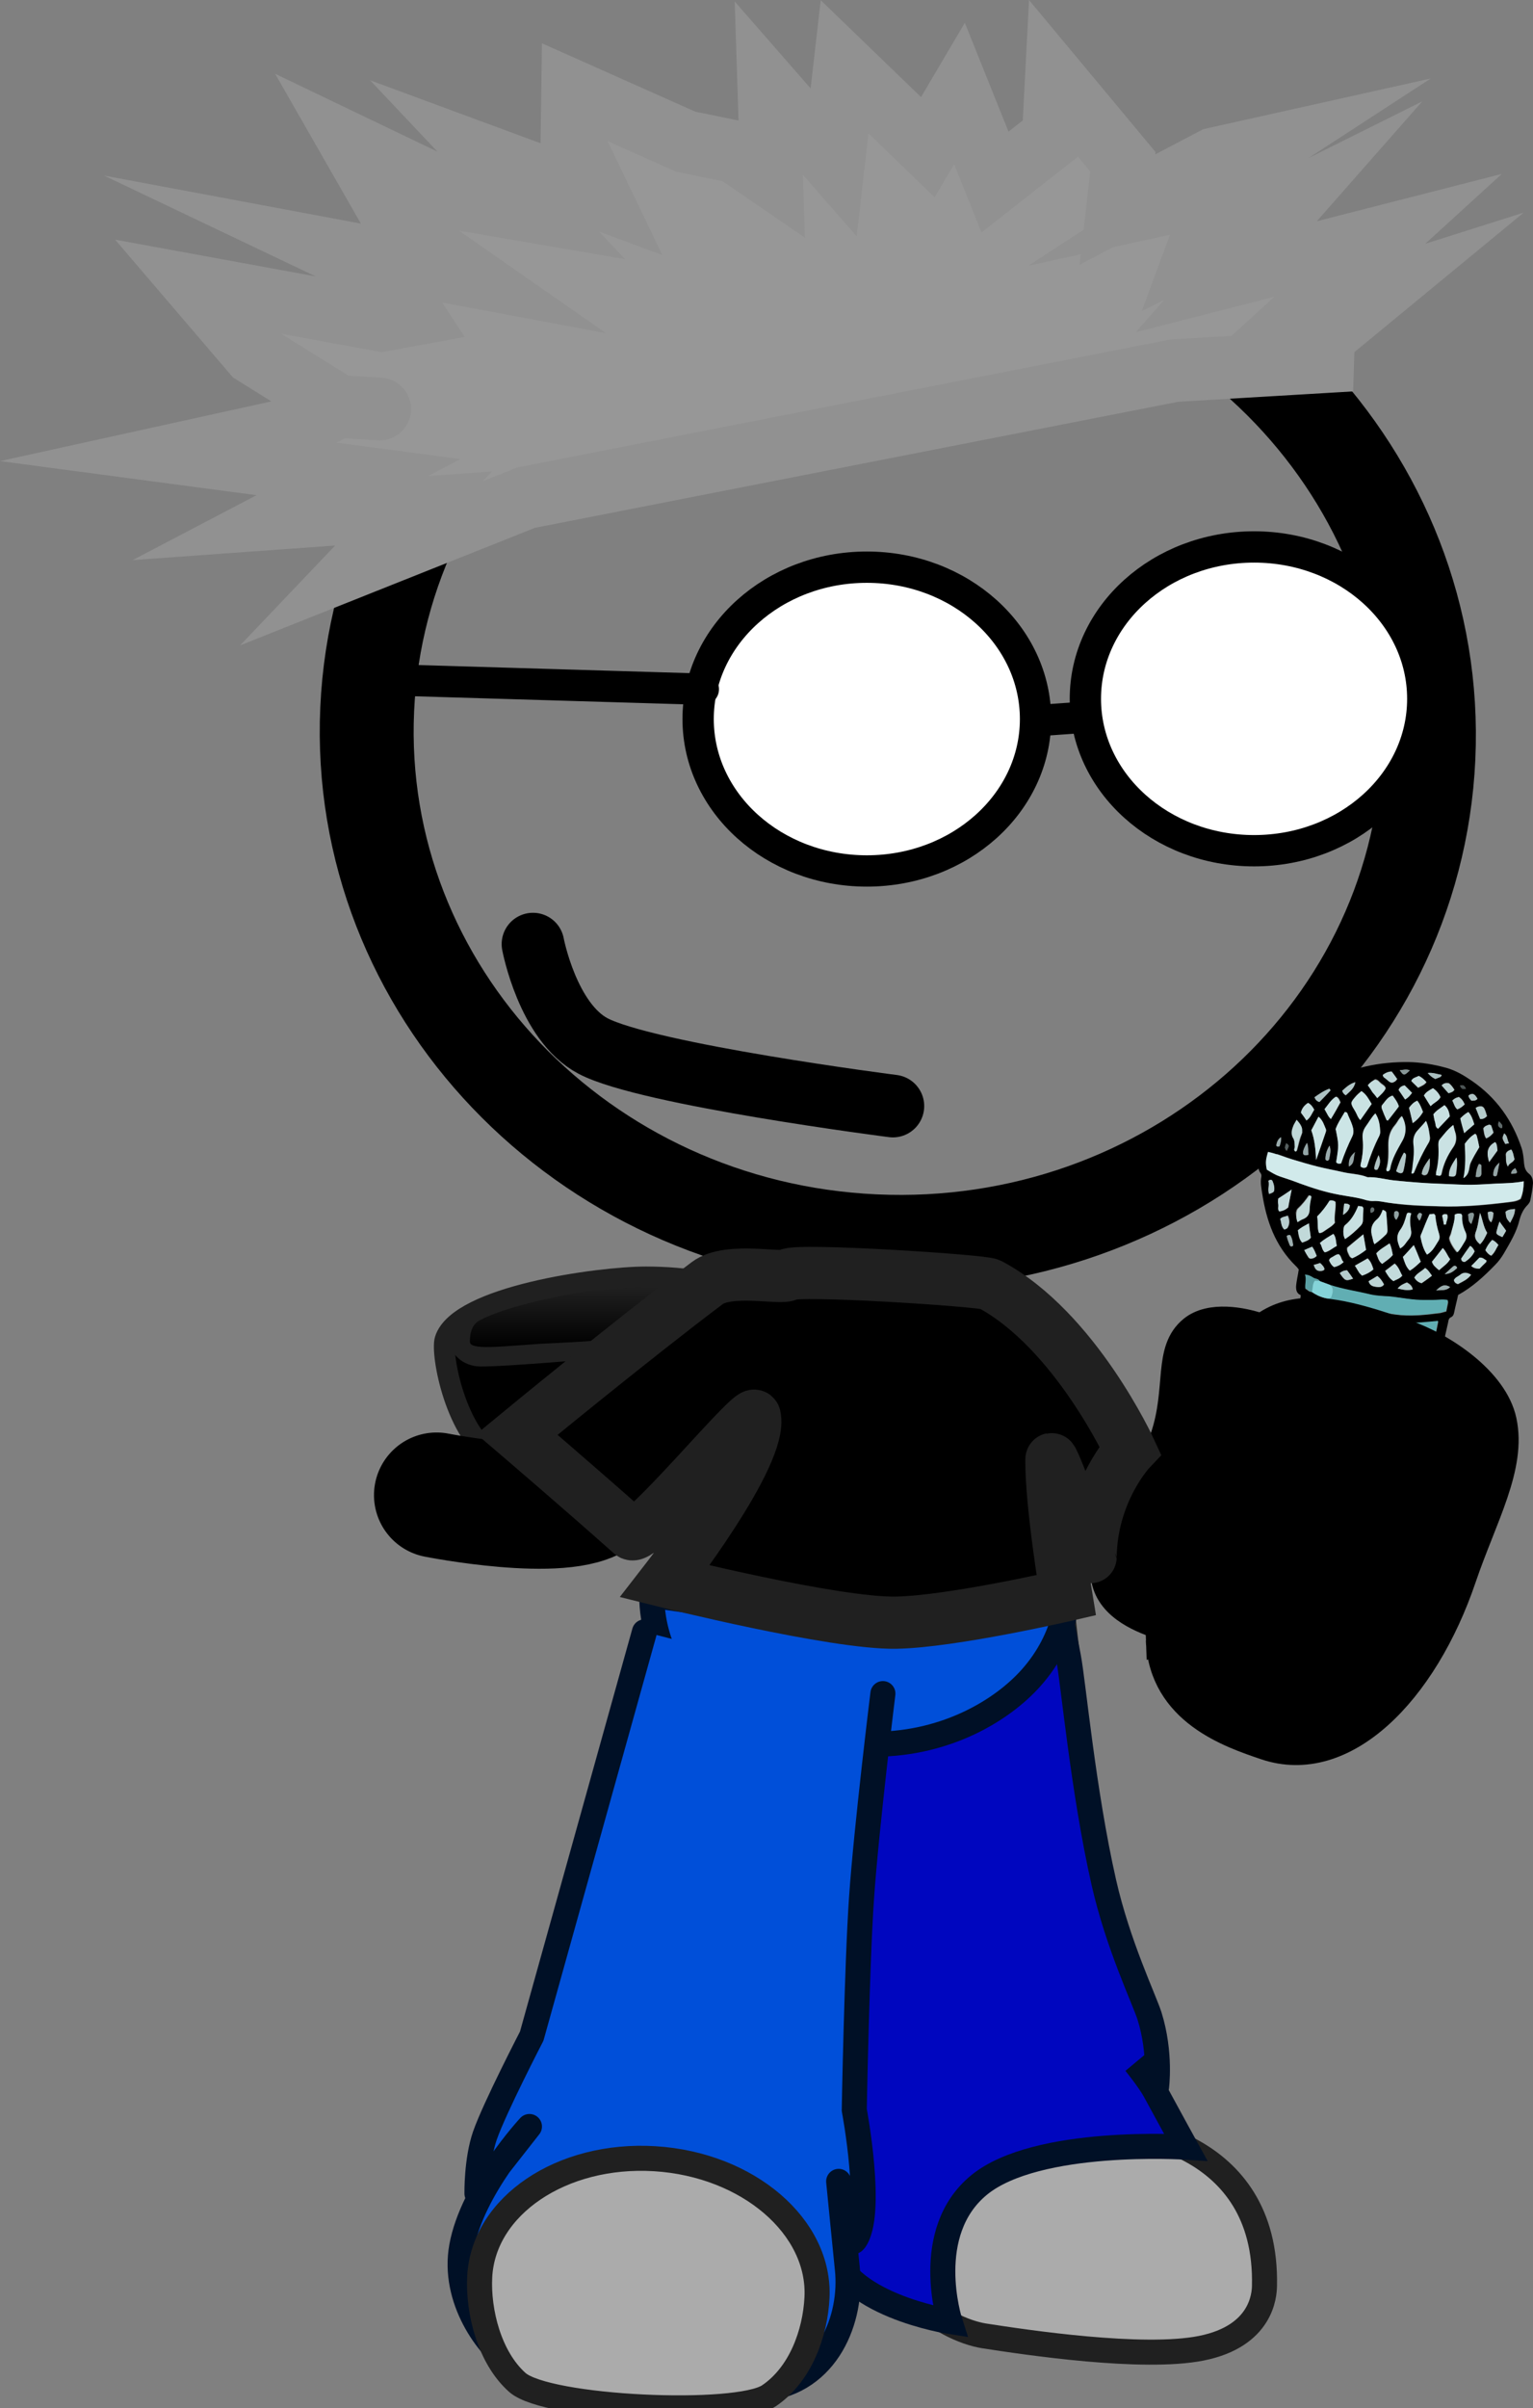 <svg version="1.1" xmlns="http://www.w3.org/2000/svg" xmlns:xlink="http://www.w3.org/1999/xlink" width="73.46" height="115.344" viewBox="0,0,73.46,115.344"><rect x="0" y="0" width="73.46" height="115.344" fill="#808080" stroke="none"/><defs><linearGradient x1="298.821" y1="179.063" x2="298.821" y2="181.942" gradientUnits="userSpaceOnUse" id="color-1"><stop offset="0" stop-color="#202020"/><stop offset="1" stop-color="#000000"/></linearGradient></defs><g transform="translate(-271.449,-117.427)"><g data-paper-data="{&quot;isPaintingLayer&quot;:true}" stroke-miterlimit="10" stroke-dasharray="" stroke-dashoffset="0" style="mix-blend-mode: normal"><path d="M309.964,182.302c0,2.475 -3.077,4.482 -6.872,4.482c-2.022,0 -5.636,1.691 -7.859,0.476c-1.95,-1.066 -2.669,-5.005 -2.457,-5.671c0.661,-2.079 7.375,-3.001 9.626,-3.001c3.795,0 7.562,1.24 7.562,3.715z" fill="#000000" fill-rule="nonzero" stroke="#202020" stroke-width="1" stroke-linecap="butt" stroke-linejoin="miter"/><path d="M301.68,181.859c0,0 -5.861,0.535 -7.216,0.516c-0.592,-0.008 -1.02,-0.424 -0.984,-0.896c0.039,-0.503 0.562,-1.063 0.562,-1.063" fill="#202020" fill-rule="nonzero" stroke="#202020" stroke-width="1" stroke-linecap="round" stroke-linejoin="miter"/><path d="M303.677,179.1c0,0 -2.097,1.988 -2.551,2.356c-0.246,0.199 -3.345,0.304 -3.773,0.332c-1.891,0.124 -3.387,0.314 -3.387,-0.092c0,-0.138 -0.015,-0.77 0.454,-1.024c1.225,-0.664 4.101,-1.302 5.878,-1.472c2.433,-0.232 3.379,-0.1 3.379,-0.1z" fill="url(#color-1)" fill-rule="nonzero" stroke="#737373" stroke-width="0" stroke-linecap="butt" stroke-linejoin="miter"/><g stroke-linecap="butt" stroke-linejoin="miter"><path d="M339.898,153.701c-0.608,13.437 -12.485,23.815 -26.528,23.179c-14.043,-0.636 -24.933,-12.044 -24.325,-25.482c0.608,-13.437 12.485,-23.815 26.528,-23.179c14.043,0.636 24.933,12.044 24.325,25.482z" fill="none" fill-rule="nonzero" stroke="#000000" stroke-width="4.5"/><g><g fill-rule="nonzero"><path d="M300.113,136.148l0.011,0.009" data-paper-data="{&quot;index&quot;:null}" fill="#ffab19" stroke="#000000" stroke-width="5"/><g data-paper-data="{&quot;index&quot;:null}" fill="none" stroke="none" stroke-width="1" font-family="sans-serif" font-weight="normal" font-size="12" text-anchor="start"/></g><path d="M300.113,136.148l0.011,0.009" data-paper-data="{&quot;index&quot;:null}" fill="#ffab19" fill-rule="nonzero" stroke="#000000" stroke-width="5"/><path d="M314.126,153.758" fill="#001026" fill-rule="evenodd" stroke="#000000" stroke-width="5"/><g data-paper-data="{&quot;index&quot;:null}" fill="none" fill-rule="nonzero" stroke="none" stroke-width="1" font-family="sans-serif" font-weight="normal" font-size="12" text-anchor="start"/><g data-paper-data="{&quot;index&quot;:null}" fill="none" fill-rule="nonzero" stroke="none" stroke-width="1" font-family="sans-serif" font-weight="normal" font-size="12" text-anchor="start"/></g></g><path d="M313.092,194.72l0.986,-15.866" fill="none" fill-rule="nonzero" stroke="#000000" stroke-width="6" stroke-linecap="round" stroke-linejoin="miter"/><path d="M292.37,189.037c0,0 6.133,1.213 7.712,-0.041c2.36,-1.874 14.144,-9.339 14.144,-9.339c0,0 5.751,7.002 7.735,9.035c1.872,1.918 6.746,2.837 6.746,2.837" fill="none" fill-rule="nonzero" stroke="#000000" stroke-width="6" stroke-linecap="round" stroke-linejoin="miter"/><g><g><g stroke-width="1.2"><path d="M322.223,193.422l2.923,25.988c0,0 7.063,0.413 6.895,7.513c-0.01,0.405 -0.11,2.392 -3.027,2.974c-2.795,0.557 -8.365,-0.275 -10.401,-0.591c-0.945,-0.147 -2.385,-0.788 -3.306,-1.885c-0.927,-1.105 -0.827,-2.711 -0.826,-3.614c0,-0.368 -2.079,-29.307 -2.079,-29.307" fill="#ababab" fill-rule="evenodd" stroke="#202020" stroke-linecap="round" stroke-linejoin="round"/><path d="M312.227,200.361c0.172,-7.277 5.518,-7.403 8.304,-7.337c1.211,0.029 1.048,-1.916 2.119,3.775c0.236,1.254 0.7,6.4 1.692,10.78c0.679,2.999 1.954,5.648 2.192,6.409c0.562,1.798 0.331,3.437 0.331,3.437l-1.02,-1.191c0,0 0.672,0.83 0.941,1.325c0.838,1.543 1.48,2.707 1.48,2.707c0,0 -7.123,-0.46 -9.898,1.81c-2.774,2.27 -1.4,6.542 -1.4,6.542c0,0 -5.278,-0.811 -5.701,-3.723c-0.104,-0.718 0.714,-2.854 0.714,-2.854c0,0 -0.603,0.121 -0.623,-0.376c-0.01,-0.253 0.799,-4.012 0.978,-8.24c0.236,-5.566 -0.136,-12.016 -0.111,-13.065z" fill="#0006bf" fill-rule="nonzero" stroke="#001026" stroke-linecap="butt" stroke-linejoin="miter"/></g><path d="M303.172,195.195c-0.01,-0.214 1.199,0.416 3.937,0.489c3.613,0.096 9.146,-0.334 10.702,-0.553c4.035,-0.57 4.717,-2.087 4.743,-1.521c0.097,2.095 -2.185,5.977 -6.801,6.19c-2.028,0.094 -6.177,0.795 -8.526,0.058c-2.997,-0.941 -4.001,-3.487 -4.055,-4.662z" fill="#004fd9" fill-rule="nonzero" stroke="#001026" stroke-width="1.2" stroke-linecap="butt" stroke-linejoin="miter"/><g fill-rule="nonzero" stroke-linecap="butt" stroke-linejoin="miter"><g fill="none" stroke="none" stroke-width="1" font-family="sans-serif" font-weight="normal" font-size="12" text-anchor="start"/><path d="M302.685,193.832c0,0 8.669,1.319 12.653,1.301c3.984,-0.018 7.266,-1.393 7.266,-1.393c0,0 0.031,2.051 -1.745,4.047c-1.375,1.545 -4.018,3.146 -7.434,3.18c-3.112,0.031 -6.584,-0.623 -8.303,-1.964c-2.605,-2.033 -2.436,-5.171 -2.436,-5.171z" fill="#004fd9" stroke="#001026" stroke-width="1.2"/></g><g stroke-width="1.2"><path d="M312.262,199.031c0,0 -3.384,30.232 -4.001,30.331c-1.772,0.286 -11.482,-2.278 -11.482,-2.278l6.242,-30.395" data-paper-data="{&quot;index&quot;:null}" fill="#ffab19" fill-rule="evenodd" stroke="#001026" stroke-linecap="round" stroke-linejoin="round"/><path d="M313.757,198.543c0,0 -0.79,6.393 -1.024,9.782c-0.224,3.251 -0.349,10.157 -0.349,10.157c0,0 0.949,5.018 0.021,6.256c-0.43,0.573 -0.768,-2.833 -0.768,-2.833c0,0 0.378,3.84 0.415,4.179c0.26,2.362 -0.926,5.463 -4.032,5.757c-3.411,0.323 -9.065,0.689 -11.98,-1.18c-1.24,-0.795 -2.92,-3.135 -2.468,-5.628c0.51,-2.811 3.248,-5.756 3.248,-5.756l-2.516,3.21c0,0 -0.026,-1.603 0.383,-2.779c0.46,-1.321 2.242,-4.761 2.242,-4.761l5.402,-19.361" data-paper-data="{&quot;index&quot;:null}" fill="#004fd9" fill-rule="evenodd" stroke="#001026" stroke-linecap="round" stroke-linejoin="round"/><path d="M310.598,227.477c-0.085,1.697 -0.783,3.67 -2.297,4.694c-1.519,1.028 -10.65,0.621 -12.062,-0.636c-1.341,-1.193 -1.887,-3.398 -1.803,-5.055c0.171,-3.401 3.928,-5.935 8.391,-5.66c4.463,0.275 7.942,3.256 7.771,6.657z" fill="#ababab" fill-rule="nonzero" stroke="#202020" stroke-linecap="butt" stroke-linejoin="miter"/></g></g><g fill="none" fill-rule="nonzero" stroke="none" stroke-width="1" stroke-linecap="butt" stroke-linejoin="miter" font-family="sans-serif" font-weight="normal" font-size="12" text-anchor="start"/></g><g fill-rule="nonzero" stroke-linecap="butt" stroke-linejoin="miter"><g data-paper-data="{&quot;index&quot;:null}" stroke="none" stroke-width="1"><path d="M333.78,179.461c-0.194,-0.085 -0.223,-0.23 -0.225,-0.407c0.018,-0.279 0.092,-0.549 0.129,-0.825c-0.045,-0.06 -0.091,-0.121 -0.14,-0.164c-0.995,-0.973 -1.407,-2.168 -1.608,-3.452c-0.041,-0.271 -0.101,-0.545 -0.046,-0.818c0.01,-0.051 0.006,-0.122 -0.025,-0.163c-0.167,-0.221 -0.122,-0.443 -0.092,-0.685c0.023,-0.208 0.083,-0.409 0.125,-0.614c0.024,-0.119 0.086,-0.233 0.215,-0.3c0.129,-0.067 0.213,-0.195 0.293,-0.305c0.388,-0.677 0.895,-1.282 1.504,-1.818c0.349,-0.296 0.739,-0.514 1.148,-0.73c1.206,-0.632 2.509,-0.896 3.873,-0.886c0.613,0.012 1.228,0.112 1.828,0.28c0.455,0.127 0.849,0.367 1.22,0.621c1.182,0.809 1.941,1.902 2.373,3.188c0.085,0.243 0.108,0.511 0.13,0.779c0.021,0.18 0.065,0.345 0.23,0.478c0.15,0.113 0.194,0.278 0.196,0.455c-0.018,0.279 -0.074,0.552 -0.129,0.825c-0.017,0.085 -0.068,0.148 -0.12,0.21c-0.216,0.212 -0.324,0.458 -0.398,0.728c-0.136,0.577 -0.452,1.09 -0.749,1.605c-0.116,0.193 -0.251,0.382 -0.419,0.549c-0.534,0.548 -1.08,1.058 -1.773,1.439c-0.052,0.256 -0.126,0.526 -0.181,0.799c-0.021,0.102 -0.045,0.222 -0.171,0.272c-0.107,0.053 -0.109,0.159 -0.13,0.261c-0.157,0.679 -0.296,1.362 -0.453,2.041c-0.327,1.516 -0.657,3.048 -1.021,4.558c-0.357,1.475 -0.658,2.96 -0.978,4.441c-0.048,0.239 -0.131,0.455 -0.179,0.693c-0.235,1.16 -0.471,2.32 -0.725,3.478c-0.042,0.205 -0.046,0.416 -0.196,0.585c-0.051,0.062 -0.05,0.151 -0.067,0.236c-0.173,0.853 -0.368,1.72 -0.541,2.573c-0.007,0.034 -0.017,0.085 -0.024,0.119c-0.037,0.276 -0.195,0.391 -0.48,0.468c-0.955,0.25 -1.888,0.204 -2.8,-0.138c-0.232,-0.091 -0.456,-0.215 -0.656,-0.371c-0.15,-0.113 -0.197,-0.261 -0.181,-0.435c0.048,-0.521 0.077,-1.045 0.129,-1.583c0.039,-0.381 0.119,-0.774 0.102,-1.164c-0.039,-0.852 0.15,-1.685 0.167,-2.528c0.019,-0.473 -0.003,-0.935 0.035,-1.404c0.045,-0.504 0.048,-0.997 0.071,-1.487c0.046,-0.891 0.133,-1.794 0.161,-2.688c0.009,-1.179 0.092,-2.347 0.175,-3.514c0.024,-0.402 0.048,-0.803 0.071,-1.205c0.05,-0.626 0.104,-1.27 0.154,-1.896c0.032,-0.347 0.023,-0.684 0.055,-1.031c0.017,-0.367 0.083,-0.692 0.122,-1.073zM334.294,179.297c0.203,0.139 0.412,0.243 0.651,0.3c0.453,0.232 0.949,0.348 1.445,0.464c0.623,0.154 1.278,0.243 1.914,0.329c0.73,0.101 1.438,0.022 2.169,-0.07c0.081,-0.022 0.163,-0.044 0.285,-0.077c0.028,-0.136 0.055,-0.273 0.083,-0.409c0.007,-0.034 -0.005,-0.071 -0.013,-0.125c-0.13,-0.021 -0.264,-0.025 -0.401,-0.012c-0.234,0.015 -0.442,-0.001 -0.676,0.013c-0.579,0.012 -1.146,-0.134 -1.715,-0.173c-0.301,-0.031 -0.61,-0.029 -0.904,-0.094c-0.641,-0.157 -1.3,-0.229 -1.927,-0.454c-0.161,-0.061 -0.34,-0.126 -0.501,-0.187c-0.054,-0.115 -0.21,-0.105 -0.296,-0.154c-0.101,-0.069 -0.203,-0.139 -0.411,-0.155c0.085,0.243 -0.016,0.456 0.017,0.673c0.09,0.032 0.143,0.147 0.281,0.134zM334.921,179.999c-0.397,-0.223 -0.505,-0.258 -0.754,-0.264c-0.023,0.208 -0.042,0.399 -0.065,0.606c-0.024,0.119 0.033,0.217 0.134,0.286c0.068,0.046 0.161,0.061 0.228,0.108c0.255,0.165 0.561,0.268 0.863,0.299c0.113,0.106 0.262,0.131 0.411,0.155c0.834,0.153 1.647,0.321 2.499,0.389c0.379,0.026 0.762,0.036 1.13,0.025c0.293,-0.023 0.605,-0.043 0.87,-0.211c0.045,-0.222 0.09,-0.444 0.135,-0.665c-0.156,0.01 -0.293,0.023 -0.412,0.039c-0.549,0.052 -1.091,0.069 -1.62,0.019c-0.681,-0.058 -1.344,-0.201 -2.011,-0.327c-0.317,-0.051 -0.594,-0.202 -0.914,-0.237c-0.143,-0.147 -0.326,-0.194 -0.494,-0.221zM333.376,199.364c0.24,0.145 0.497,0.204 0.761,0.23c0.015,0.02 0.049,0.043 0.068,0.046c0.45,0.056 0.908,0.077 1.348,-0.01c0.259,-0.046 0.515,-0.075 0.74,-0.232c0.194,-0.955 0.388,-1.911 0.592,-2.918c-0.485,0.115 -0.949,0.128 -1.41,0.123c-0.405,0.005 -0.767,-0.107 -1.165,-0.137c-0.149,-0.024 -0.276,-0.062 -0.425,-0.087c-0.206,-0.122 -0.438,-0.212 -0.714,-0.275c-0.104,0.512 -0.052,1.014 -0.112,1.498c-0.045,0.504 -0.07,1.011 -0.112,1.498c0.143,0.147 0.285,0.205 0.427,0.263zM333.606,195.859c0.113,0.106 0.259,0.148 0.407,0.172c0.135,0.092 0.306,0.103 0.47,0.147c0.518,0.102 1.053,0.118 1.577,0.098c0.312,-0.02 0.63,-0.074 0.926,-0.202c0.014,-0.068 0.046,-0.133 0.06,-0.202c0.17,-0.836 0.336,-1.655 0.524,-2.488c0.199,-0.884 0.394,-1.751 0.593,-2.636c0.282,-1.294 0.579,-2.567 0.861,-3.861c0.332,-1.444 0.604,-2.88 0.973,-4.319c0.067,-0.236 0.1,-0.495 0.152,-0.751c-0.219,0.035 -0.426,0.107 -0.637,0.108c-0.683,0.048 -1.364,-0.01 -2.037,-0.102c-0.596,-0.097 -1.188,-0.211 -1.781,-0.325c-0.235,-0.073 -0.455,-0.127 -0.69,-0.2c-0.128,-0.127 -0.303,-0.12 -0.445,-0.178c-0.161,-0.061 -0.296,-0.154 -0.485,-0.167c-0.072,0.165 -0.062,0.307 -0.068,0.43c0.001,1.04 -0.151,2.073 -0.207,3.104c-0.038,0.664 -0.077,1.327 -0.097,1.994c-0.046,0.891 -0.07,1.769 -0.113,2.643c-0.03,0.718 -0.06,1.435 -0.109,2.15c-0.041,0.769 -0.096,1.518 -0.156,2.284c-0.045,0.698 -0.094,1.412 -0.124,2.13c0.164,0.044 0.255,0.165 0.407,0.172zM344.466,174.007c-0.441,0.087 -0.846,0.092 -1.254,0.113c-0.427,0.019 -0.839,0.058 -1.262,0.059c-0.405,0.005 -0.822,-0.028 -1.223,-0.04c-0.42,-0.015 -0.84,-0.031 -1.275,-0.066c-0.398,-0.029 -0.811,-0.079 -1.209,-0.109c-0.413,-0.05 -0.812,-0.167 -1.239,-0.149c-0.37,-0.166 -0.794,-0.164 -1.181,-0.245c-0.403,-0.101 -0.831,-0.17 -1.234,-0.271c-0.384,-0.098 -0.783,-0.216 -1.164,-0.33c-0.399,-0.118 -0.766,-0.301 -1.176,-0.367c-0.12,0.403 -0.145,0.523 -0.058,0.854c0.206,0.122 0.412,0.243 0.663,0.337c0.306,0.103 0.612,0.205 0.934,0.328c0.609,0.222 1.203,0.425 1.854,0.531c0.447,0.073 0.897,0.128 1.33,0.269c0.09,0.032 0.201,0.05 0.32,0.034c0.234,-0.015 0.472,0.042 0.696,0.078c0.819,0.133 1.659,0.164 2.484,0.175c1.089,0.036 2.165,-0.053 3.252,-0.194c0.215,-0.018 0.43,-0.036 0.611,-0.165c0.089,-0.25 0.123,-0.509 0.132,-0.842zM337.355,170.753c-0.194,0.198 -0.313,0.407 -0.452,0.614c-0.131,0.173 -0.191,0.374 -0.158,0.591c0.032,0.411 0.005,0.829 -0.097,1.236c-0.007,0.034 0.001,0.088 -0.002,0.105c0.083,0.066 0.157,0.078 0.261,0.042c0.022,-0.014 0.048,-0.045 0.051,-0.062c0.156,-0.486 0.35,-0.965 0.581,-1.439c0.032,-0.065 0.072,-0.165 0.048,-0.239c-0.019,-0.285 -0.038,-0.57 -0.232,-0.848zM335.715,173.148c0.149,-0.452 0.333,-0.88 0.531,-1.288c0.065,-0.13 0.071,-0.253 0.042,-0.398c-0.052,-0.22 -0.147,-0.412 -0.24,-0.621c-0.023,-0.074 -0.043,-0.166 -0.162,-0.15c-0.152,0.275 -0.319,0.53 -0.434,0.811c0.171,0.768 0.171,0.768 0.024,1.59c0.045,0.06 0.117,0.089 0.239,0.056zM339.953,175.582c-0.137,0.295 -0.255,0.593 -0.373,0.891c-0.032,0.065 -0.065,0.13 -0.06,0.202c0.075,0.294 0.131,0.585 0.31,0.844c0.265,-0.168 0.373,-0.415 0.533,-0.636c0.08,-0.11 0.082,-0.216 0.051,-0.344c-0.094,-0.297 -0.15,-0.588 -0.184,-0.894c0.003,-0.017 -0.03,-0.04 -0.061,-0.08c-0.059,0.008 -0.137,0.013 -0.215,0.018zM341.089,171.308c-0.297,0.234 -0.461,0.471 -0.643,0.706c-0.058,0.096 -0.057,0.185 -0.055,0.273c0.029,0.428 0.001,0.846 -0.104,1.27c-0.01,0.051 -0.002,0.105 -0.013,0.157c0.201,0.05 0.242,0.039 0.27,-0.097c0.09,-0.444 0.27,-0.855 0.536,-1.217c0.16,-0.221 0.183,-0.428 0.135,-0.665c-0.05,-0.132 -0.085,-0.243 -0.125,-0.426zM337.909,173.523c0.093,0.015 0.126,-0.05 0.139,-0.118c0.097,-0.478 0.339,-0.914 0.582,-1.351c0.188,-0.357 0.193,-0.762 -0.01,-1.183c-0.162,0.132 -0.215,0.3 -0.339,0.438c-0.252,0.294 -0.318,0.618 -0.313,0.971c-0.002,0.387 0.015,0.778 -0.098,1.147c0.008,0.054 0.023,0.074 0.039,0.094zM339.783,171.113c-0.153,0.187 -0.274,0.308 -0.376,0.432c-0.175,0.201 -0.236,0.402 -0.21,0.653c0.046,0.342 0.014,0.69 -0.037,1.034c-0.006,0.122 -0.033,0.259 -0.058,0.378c0.09,0.032 0.119,-0.016 0.126,-0.05c0.194,-0.48 0.406,-0.956 0.689,-1.404c0.036,-0.082 0.068,-0.147 0.067,-0.236c-0.045,-0.254 -0.071,-0.505 -0.201,-0.808zM341.16,175.602c0.009,0.336 -0.11,0.634 -0.209,0.935c-0.017,0.085 -0.087,0.144 -0.067,0.236c0.028,0.146 0.196,0.455 0.37,0.642c0.165,-0.149 0.244,-0.348 0.356,-0.524c0.087,-0.144 0.096,-0.284 0.031,-0.436c-0.1,-0.263 -0.164,-0.52 -0.164,-0.802c0.003,-0.017 -0.027,-0.057 -0.042,-0.077c-0.071,-0.029 -0.146,-0.041 -0.275,0.026zM334.564,175.693c0.063,0.257 -0.014,0.544 0.108,0.793c0.134,0.004 0.207,-0.072 0.295,-0.128c0.158,-0.115 0.328,-0.193 0.459,-0.366c-0.049,-0.325 0.057,-0.66 0.03,-1c-0.083,-0.066 -0.176,-0.081 -0.276,-0.062c-0.171,0.272 -0.375,0.521 -0.617,0.763zM337.706,175.375c-0.072,0.165 -0.144,0.329 -0.261,0.433c-0.282,0.254 -0.323,0.547 -0.232,0.861c0.035,0.111 0.014,0.214 0.105,0.334c0.221,-0.14 0.389,-0.307 0.558,-0.473c0.048,-0.045 0.061,-0.113 0.06,-0.202c-0.023,-0.268 -0.03,-0.516 -0.052,-0.784c0.01,-0.051 -0.013,-0.126 -0.177,-0.17zM336.533,175.185c-0.151,0.363 -0.332,0.686 -0.629,0.92c-0.066,0.042 -0.061,0.113 -0.075,0.182c-0.013,0.157 -0.006,0.316 0.074,0.488c0.309,-0.196 0.525,-0.408 0.745,-0.637c0.073,-0.076 0.109,-0.158 0.111,-0.264c0.001,-0.194 0.02,-0.384 0.021,-0.578c0.003,-0.017 -0.027,-0.057 -0.042,-0.077c-0.056,-0.009 -0.112,-0.018 -0.205,-0.033zM342.335,172.374c-0.04,-0.183 -0.076,-0.383 -0.116,-0.565c-0.015,-0.02 -0.03,-0.04 -0.061,-0.08c-0.236,0.12 -0.389,0.307 -0.502,0.482c0.023,0.55 0.053,1.066 -0.065,1.646c0.316,-0.231 0.241,-0.525 0.342,-0.738c0.111,-0.264 0.256,-0.505 0.401,-0.745zM337.177,170.302c-0.145,-0.235 -0.252,-0.464 -0.489,-0.626c-0.099,0.107 -0.209,0.177 -0.286,0.271c-0.077,0.093 -0.172,0.184 -0.196,0.303c0.025,0.163 0.134,0.286 0.203,0.421c0.069,0.135 0.097,0.28 0.229,0.39c0.186,-0.252 0.349,-0.49 0.539,-0.758zM334.516,172.988c0.178,-0.5 0.321,-0.917 0.463,-1.335c0.007,-0.034 0.036,-0.082 0.006,-0.122c-0.092,-0.209 -0.14,-0.446 -0.358,-0.605c-0.123,0.227 -0.242,0.436 -0.343,0.649c0.162,0.432 0.206,0.88 0.233,1.413zM338.543,177.221c0.192,-0.092 0.264,-0.257 0.366,-0.381c0.124,-0.138 0.193,-0.286 0.156,-0.486c-0.041,-0.271 -0.082,-0.542 0.01,-0.809c-0.123,-0.055 -0.201,-0.05 -0.222,0.052c-0.071,0.253 -0.145,0.523 -0.301,0.727c-0.215,0.3 -0.118,0.58 -0.009,0.897zM336.776,176.546c-0.301,0.251 -0.551,0.439 -0.782,0.631c-0.024,0.119 0.018,0.197 0.041,0.271c0.042,0.077 0.058,0.186 0.182,0.241c0.233,-0.103 0.453,-0.244 0.659,-0.404c-0.011,-0.231 -0.044,-0.448 -0.1,-0.739zM339.529,177.858c-0.116,-0.283 -0.22,-0.529 -0.32,-0.792c-0.175,0.201 -0.347,0.384 -0.519,0.568c0.085,0.243 0.137,0.463 0.329,0.653c0.199,-0.126 0.345,-0.279 0.51,-0.428zM338.182,169.901c-0.244,0.066 -0.345,0.279 -0.491,0.431c-0.048,0.045 -0.046,0.133 -0.019,0.191c0.077,0.189 0.139,0.357 0.22,0.529c-0.003,0.017 0.034,0.023 0.071,0.029c0.179,-0.218 0.342,-0.455 0.521,-0.673c-0.058,-0.186 -0.18,-0.346 -0.301,-0.507zM340.924,170.893c-0.036,-0.2 -0.076,-0.383 -0.257,-0.535c-0.18,0.129 -0.398,0.253 -0.532,0.442c0.032,0.129 0.026,0.251 0.08,0.365c0.035,0.111 -0.011,0.245 0.146,0.323c0.194,-0.198 0.388,-0.395 0.563,-0.596zM340.068,177.857c0.043,0.166 0.194,0.278 0.34,0.408c0.191,-0.18 0.408,-0.304 0.531,-0.531c-0.121,-0.161 -0.176,-0.364 -0.353,-0.533c-0.179,0.218 -0.339,0.438 -0.518,0.656zM342.37,175.517c-0.081,0.304 -0.091,0.637 -0.209,0.935c-0.089,0.25 0.013,0.408 0.209,0.58c0.168,-0.166 0.244,-0.348 0.341,-0.544c-0.187,-0.312 -0.214,-0.652 -0.341,-0.972zM333.522,172.58c0.078,-0.005 0.088,-0.056 0.099,-0.107c0.064,-0.219 0.112,-0.458 0.194,-0.673c0.14,-0.312 -0.011,-0.513 -0.215,-0.74c-0.061,0.113 -0.116,0.193 -0.152,0.275c-0.097,0.196 -0.154,0.38 -0.025,0.595c0.069,0.135 0.075,0.294 0.085,0.437c-0.032,0.065 -0.087,0.144 0.014,0.214zM333.624,175.963c0.107,-0.053 0.177,-0.112 0.243,-0.154c0.214,-0.106 0.301,-0.251 0.305,-0.462c-0.003,-0.177 0.054,-0.361 0.07,-0.535c0.01,-0.051 0.039,-0.099 -0.087,-0.138c-0.142,0.224 -0.32,0.441 -0.533,0.636c-0.048,0.045 -0.065,0.13 -0.079,0.199c0.01,0.143 0.023,0.268 0.081,0.454zM338.191,177.534c-0.04,-0.183 -0.058,-0.379 -0.157,-0.554c-0.224,0.157 -0.46,0.278 -0.636,0.478c0.077,0.189 0.098,0.368 0.282,0.504c0.18,-0.129 0.375,-0.239 0.51,-0.428zM339.145,171.221c0.224,-0.157 0.378,-0.344 0.494,-0.537c-0.077,-0.189 -0.139,-0.357 -0.275,-0.538c-0.17,0.078 -0.291,0.2 -0.396,0.341c0.067,0.24 0.115,0.477 0.178,0.734zM336.374,178.049c0.087,0.138 0.126,0.232 0.205,0.315c0.045,0.06 0.094,0.103 0.143,0.147c0.204,-0.055 0.395,-0.147 0.542,-0.3c-0.058,-0.186 -0.117,-0.371 -0.279,-0.521c-0.199,0.126 -0.391,0.218 -0.611,0.359zM333.345,174.402c-0.246,0.171 -0.423,0.284 -0.625,0.427c-0.032,0.065 -0.038,0.188 -0.003,0.299c0.016,0.108 -0.045,0.222 0.049,0.325c0.178,-0.024 0.307,-0.091 0.424,-0.195c0.037,-0.276 0.089,-0.532 0.155,-0.856zM336.993,169.408c0.076,0.1 0.152,0.201 0.227,0.301c0.076,0.1 0.155,0.184 0.231,0.284c0.168,-0.166 0.326,-0.282 0.402,-0.463c-0.035,-0.111 -0.14,-0.164 -0.223,-0.23c-0.083,-0.066 -0.155,-0.184 -0.289,-0.188c-0.136,0.101 -0.265,0.168 -0.349,0.296zM338.644,178.524c-0.114,-0.195 -0.166,-0.415 -0.362,-0.588c-0.158,0.115 -0.297,0.234 -0.456,0.349c0.114,0.195 0.195,0.367 0.401,0.488c0.148,-0.064 0.288,-0.094 0.416,-0.25zM335.223,171.024c0.174,-0.289 0.323,-0.547 0.471,-0.805c-0.054,-0.115 -0.089,-0.226 -0.212,-0.281c-0.243,0.154 -0.385,0.378 -0.545,0.599c0.054,0.115 0.107,0.229 0.183,0.329c0.005,0.071 0.039,0.094 0.103,0.158zM335.51,177.098c-0.074,-0.206 -0.032,-0.411 -0.153,-0.571c-0.239,0.137 -0.457,0.261 -0.647,0.441c0.106,0.141 0.071,0.311 0.237,0.444c0.203,-0.055 0.346,-0.19 0.564,-0.314zM341.827,170.705c-0.151,0.081 -0.287,0.182 -0.389,0.307c0.07,0.223 0.122,0.443 0.185,0.7c0.15,-0.169 0.289,-0.288 0.473,-0.434c-0.07,-0.223 -0.125,-0.426 -0.269,-0.572zM333.641,176.354c0.029,0.234 0.047,0.431 0.206,0.597c0.166,-0.061 0.31,-0.108 0.413,-0.233c-0.033,-0.217 -0.047,-0.431 -0.092,-0.685c-0.192,0.092 -0.365,0.187 -0.527,0.32zM340.002,170.409c0.172,-0.184 0.398,-0.253 0.473,-0.434c-0.077,-0.189 -0.205,-0.315 -0.356,-0.428c-0.173,0.095 -0.343,0.173 -0.437,0.352c0.103,0.158 0.187,0.312 0.32,0.51zM340.067,178.527c-0.106,-0.141 -0.175,-0.275 -0.329,-0.371c-0.168,0.166 -0.398,0.253 -0.517,0.462c0.087,0.138 0.185,0.224 0.349,0.268c0.177,-0.112 0.338,-0.245 0.496,-0.36zM334.429,170.577c-0.084,-0.155 -0.163,-0.238 -0.283,-0.31c-0.158,0.115 -0.304,0.268 -0.346,0.472c0.091,0.121 0.182,0.241 0.269,0.379c0.187,-0.163 0.247,-0.365 0.36,-0.541zM343.251,177.053c-0.094,-0.103 -0.174,-0.187 -0.282,-0.222c-0.146,0.152 -0.255,0.311 -0.331,0.493c0.072,0.118 0.152,0.201 0.275,0.256c0.165,-0.149 0.225,-0.351 0.338,-0.527zM337.032,178.791c0.07,0.223 0.216,0.264 0.387,0.274c0.13,0.021 0.268,0.008 0.351,-0.119c-0.084,-0.155 -0.171,-0.292 -0.322,-0.405c-0.151,0.081 -0.284,0.165 -0.416,0.25zM343.207,172.533c-0.025,-0.163 0.003,-0.299 -0.11,-0.406c-0.431,0.23 -0.404,0.569 -0.29,0.957c0.135,-0.19 0.266,-0.362 0.401,-0.552zM335.38,178.117c0.181,-0.041 0.31,-0.108 0.453,-0.244c-0.113,-0.106 -0.097,-0.28 -0.232,-0.373c-0.115,-0.001 -0.166,0.061 -0.251,0.1c-0.088,0.056 -0.188,0.075 -0.213,0.195c0.054,0.115 0.107,0.229 0.243,0.321zM338.351,173.524c0.184,0.136 0.303,0.12 0.352,-0.031c0.064,-0.219 0.09,-0.444 0.113,-0.651c0.014,-0.068 0.013,-0.157 -0.092,-0.209c-0.155,0.292 -0.274,0.59 -0.373,0.891zM341.121,178.733c0.016,0.108 0.081,0.172 0.189,0.207c0.217,-0.123 0.469,-0.223 0.629,-0.444c-0.203,-0.139 -0.377,-0.132 -0.542,0.018c-0.088,0.056 -0.21,0.089 -0.275,0.22zM340.881,173.759c0.261,0.042 0.323,0.017 0.355,-0.136c0.03,-0.242 0.063,-0.501 0.019,-0.755c-0.211,0.283 -0.401,0.552 -0.373,0.891zM343.305,175.934c-0.046,0.133 -0.071,0.253 -0.113,0.369c-0.067,0.236 -0.067,0.236 0.251,0.376c0.061,-0.113 0.145,-0.241 0.177,-0.306c-0.121,-0.161 -0.209,-0.298 -0.315,-0.439zM339.431,168.958c-0.129,0.067 -0.304,0.074 -0.342,0.262c0.094,0.103 0.211,0.193 0.32,0.316c0.151,-0.081 0.317,-0.142 0.401,-0.27c-0.113,-0.106 -0.204,-0.227 -0.38,-0.309zM341.896,177.097c-0.138,0.207 -0.295,0.41 -0.433,0.617c0.02,0.091 0.062,0.169 0.181,0.153c0.199,-0.126 0.367,-0.293 0.468,-0.506c-0.054,-0.115 -0.114,-0.195 -0.216,-0.264zM342.378,171.024c0.134,0.004 0.241,-0.049 0.336,-0.139c-0.023,-0.074 -0.047,-0.149 -0.07,-0.223c-0.039,-0.094 -0.059,-0.186 -0.163,-0.238c-0.112,-0.018 -0.212,0.001 -0.304,0.074c0.062,0.169 0.139,0.357 0.201,0.526zM338.779,170.086c0.151,-0.081 0.25,-0.189 0.333,-0.316c-0.128,-0.127 -0.238,-0.25 -0.351,-0.357c-0.159,0.027 -0.255,0.117 -0.294,0.217c0.103,0.158 0.205,0.315 0.311,0.456zM343.016,171.674c-0.035,-0.111 -0.07,-0.223 -0.124,-0.337c-0.015,-0.02 -0.052,-0.026 -0.086,-0.049c-0.085,0.039 -0.204,0.055 -0.287,0.182c0.028,0.146 0.031,0.322 0.133,0.48c0.166,-0.061 0.262,-0.151 0.364,-0.276zM343.705,173.302c0.057,-0.185 0.268,-0.185 0.303,-0.356c-0.047,-0.149 -0.034,-0.305 -0.155,-0.466c-0.148,0.064 -0.277,0.131 -0.252,0.294c0.025,0.163 -0.025,0.313 0.104,0.528zM342.347,178.192c0.099,-0.107 0.216,-0.212 0.311,-0.302c0.022,-0.014 0.01,-0.051 0.017,-0.085c-0.086,-0.049 -0.162,-0.15 -0.34,-0.126c-0.121,0.121 -0.245,0.26 -0.388,0.395c0.116,0.089 0.225,0.125 0.399,0.118zM338.401,169.108c-0.091,-0.121 -0.178,-0.258 -0.254,-0.359c-0.178,0.024 -0.307,0.091 -0.417,0.161c-0.006,0.122 0.121,0.161 0.185,0.224c0.064,0.063 0.125,0.144 0.259,0.148c0.081,-0.022 0.166,-0.061 0.228,-0.174zM333.948,177.302c0.069,0.135 0.126,0.232 0.183,0.329c0.012,0.037 0.064,0.063 0.079,0.083c0.13,0.021 0.237,-0.032 0.333,-0.122c-0.065,-0.152 -0.112,-0.3 -0.218,-0.441c-0.122,0.033 -0.229,0.086 -0.377,0.15zM343.812,175.998c0.12,-0.21 0.239,-0.419 0.232,-0.667c-0.178,0.024 -0.33,0.017 -0.451,0.138c0.034,0.305 0.034,0.305 0.22,0.529zM335.648,178.407c0.251,0.376 0.269,0.379 0.639,0.263c-0.087,-0.138 -0.197,-0.261 -0.285,-0.399c-0.134,-0.004 -0.241,0.049 -0.355,0.136zM341.636,170.322c-0.065,-0.152 -0.138,-0.269 -0.273,-0.362c-0.041,0.011 -0.104,0.036 -0.166,0.061c-0.044,0.028 -0.092,0.073 -0.136,0.101c0.065,0.152 0.109,0.317 0.24,0.427c0.122,-0.033 0.236,-0.12 0.335,-0.228zM332.994,176.319c0.063,-0.025 0.148,-0.064 0.177,-0.112c0.094,-0.179 0.091,-0.355 -0.001,-0.564c-0.126,0.05 -0.281,0.06 -0.358,0.153c0.04,0.183 0.02,0.373 0.182,0.523zM335.214,169.647c-0.015,-0.02 -0.03,-0.04 -0.061,-0.08c-0.27,0.097 -0.494,0.255 -0.718,0.412c0.032,0.129 0.096,0.192 0.241,0.233c0.172,-0.184 0.362,-0.364 0.538,-0.565zM339.958,172.904c-0.164,0.238 -0.342,0.455 -0.383,0.749c-0.003,0.017 0.064,0.063 0.101,0.069c0.093,0.015 0.181,-0.041 0.199,-0.126c0.101,-0.213 0.109,-0.441 0.083,-0.692zM341.143,169.625c-0.072,-0.118 -0.145,-0.235 -0.261,-0.324c-0.13,-0.021 -0.23,-0.002 -0.348,0.102c0.11,0.124 0.216,0.264 0.329,0.371c0.119,-0.016 0.203,-0.055 0.28,-0.148zM338.423,179.14c0.257,0.059 0.477,0.113 0.725,0.03c-0.025,-0.163 -0.141,-0.252 -0.28,-0.328c-0.17,0.078 -0.317,0.142 -0.445,0.298zM332.263,174.614c0.188,-0.075 0.21,-0.089 0.221,-0.14c0.053,-0.168 -0.009,-0.336 -0.074,-0.488c-0.027,-0.057 -0.117,-0.089 -0.193,0.004c0.081,0.172 -0.039,0.381 0.046,0.624zM335.934,169.888c0.191,-0.18 0.396,-0.341 0.474,-0.628c-0.285,0.077 -0.457,0.261 -0.622,0.41c0.001,0.088 0.05,0.132 0.148,0.218zM334.708,177.919c-0.103,0.036 -0.204,0.055 -0.307,0.091c0.062,0.169 0.149,0.306 0.365,0.288c0.059,-0.008 0.119,-0.016 0.151,-0.081c-0.016,-0.108 -0.096,-0.192 -0.209,-0.298zM342.163,173.791c0.168,0.027 0.249,0.005 0.258,-0.134c0.006,-0.122 0.011,-0.245 -0.002,-0.37c-0.008,-0.054 -0.035,-0.111 -0.113,-0.107c-0.097,0.196 -0.135,0.383 -0.143,0.611zM335.156,172.299c-0.12,0.21 -0.202,0.425 -0.191,0.656c-0.003,0.017 0.064,0.063 0.083,0.066c0.037,0.006 0.085,-0.039 0.092,-0.073c0.026,-0.225 0.105,-0.424 0.016,-0.65zM334.145,172.734c-0.021,-0.18 0.017,-0.367 -0.057,-0.573c-0.138,0.207 -0.213,0.388 -0.178,0.5c0.016,0.108 0.091,0.121 0.235,0.073zM340.27,179.229c0.234,-0.015 0.495,0.028 0.666,-0.156c-0.307,-0.191 -0.479,-0.007 -0.666,0.156zM340.64,176.082c0.037,0.006 0.059,-0.008 0.097,-0.002c0.016,-0.174 0.122,-0.315 0.06,-0.484c-0.108,-0.035 -0.168,-0.027 -0.241,0.049c0.032,0.129 0.06,0.274 0.085,0.437zM337.507,172.752c-0.104,0.23 -0.18,0.411 -0.203,0.619c-0.007,0.034 0.023,0.074 0.079,0.083c0.019,0.003 0.059,-0.008 0.081,-0.022c0.12,-0.21 0.161,-0.414 0.042,-0.681zM333.269,176.575c-0.119,0.016 -0.181,0.041 -0.155,0.098c0.032,0.129 0.082,0.26 0.132,0.392c0.042,0.077 0.098,0.086 0.168,0.027c-0.018,-0.197 -0.042,-0.359 -0.145,-0.517zM340.228,169.106c0.085,-0.039 0.166,-0.061 0.251,-0.1c0.022,-0.014 0.029,-0.048 0.058,-0.096c-0.223,-0.036 -0.418,-0.121 -0.674,-0.092c0.11,0.124 0.189,0.207 0.365,0.288zM335.862,175.076c-0.016,0.174 -0.029,0.33 -0.051,0.538c0.221,-0.14 0.308,-0.285 0.324,-0.458c-0.083,-0.066 -0.135,-0.092 -0.272,-0.08zM341.796,175.6c0.05,0.132 -0.025,0.313 0.159,0.449c0.139,-0.4 0.156,-0.486 0.07,-0.535c-0.093,-0.015 -0.156,0.01 -0.229,0.086zM336.383,172.605c-0.275,0.22 -0.317,0.424 -0.294,0.692c0.302,-0.162 0.202,-0.425 0.294,-0.692zM343.301,173.113c-0.253,0.206 -0.291,0.393 -0.296,0.604c-0.003,0.017 0.03,0.04 0.068,0.046c0.056,0.009 0.1,-0.019 0.107,-0.053c0.053,-0.168 0.069,-0.341 0.121,-0.597zM342.741,175.489c0.025,0.163 0.009,0.336 0.171,0.486c0.09,-0.162 0.103,-0.318 0.112,-0.458c-0.101,-0.069 -0.179,-0.064 -0.283,-0.028zM343.759,172.183c-0.099,-0.175 -0.061,-0.362 -0.233,-0.461c-0.104,0.23 -0.104,0.23 0.052,0.502c0.041,-0.011 0.081,-0.022 0.181,-0.041zM340.679,178.45c0.271,-0.009 0.433,-0.141 0.579,-0.294c-0.035,-0.111 -0.11,-0.124 -0.176,-0.081c-0.121,0.121 -0.26,0.24 -0.403,0.375zM341.96,170.145c0.115,0.001 0.212,-0.001 0.288,-0.094c-0.057,-0.097 -0.114,-0.195 -0.223,-0.23c-0.097,0.002 -0.159,0.027 -0.21,0.089c0.02,0.091 0.065,0.152 0.145,0.235zM338.359,175.852c0.084,-0.127 0.142,-0.224 0.125,-0.332c-0.012,-0.037 -0.045,-0.06 -0.079,-0.083c-0.056,-0.009 -0.137,0.013 -0.129,0.067c-0.021,0.102 -0.045,0.222 0.083,0.348zM339.004,168.695c-0.157,-0.078 -0.323,-0.017 -0.479,-0.007c0.178,0.258 0.216,0.264 0.479,0.007zM333.105,172.548c0.126,-0.244 0.126,-0.244 -0.02,-0.373c-0.058,0.096 -0.119,0.21 0.02,0.373zM339.589,175.576c-0.064,-0.063 -0.12,-0.072 -0.145,-0.041c-0.121,0.121 -0.113,0.176 0.024,0.356c0.08,-0.11 0.101,-0.213 0.122,-0.315zM344.055,173.376c-0.11,0.07 -0.202,0.143 -0.189,0.269c0.308,-0.003 0.334,-0.034 0.189,-0.269zM332.836,171.887c-0.136,0.101 -0.182,0.235 -0.225,0.351c-0.014,0.068 0.032,0.129 0.157,0.078c0.043,-0.116 0.089,-0.25 0.068,-0.43zM343.279,171.135c-0.072,0.165 -0.033,0.259 0.109,0.317c0,0 0.041,-0.011 0.044,-0.028c0.039,-0.099 -0.058,-0.186 -0.153,-0.289zM337.139,175.512c0.119,-0.016 0.17,-0.078 0.165,-0.149c0.007,-0.034 -0.023,-0.074 -0.057,-0.097c-0.034,-0.023 -0.097,0.002 -0.103,0.036c-0.029,0.048 -0.043,0.116 -0.004,0.211zM341.415,169.422c0.05,0.132 0.114,0.195 0.277,0.151c-0.065,-0.152 -0.133,-0.198 -0.277,-0.151z" fill="#000000"/><path d="M335.697,181.482c0.592,0.114 1.185,0.228 1.781,0.325c0.67,0.109 1.355,0.15 2.037,0.102c0.215,-0.018 0.4,-0.076 0.637,-0.108c-0.055,0.273 -0.085,0.515 -0.152,0.751c-0.365,1.421 -0.641,2.874 -0.973,4.319c-0.3,1.291 -0.579,2.567 -0.861,3.861c-0.199,0.884 -0.394,1.751 -0.593,2.636c-0.188,0.833 -0.336,1.655 -0.524,2.488c-0.014,0.068 -0.028,0.137 -0.06,0.202c-0.299,0.145 -0.595,0.185 -0.926,0.202c-0.524,0.021 -1.059,0.004 -1.577,-0.098c-0.168,-0.027 -0.339,-0.037 -0.47,-0.147c0.175,-0.007 0.35,0.075 0.572,0.023c-0.075,-0.294 0.04,-0.575 0.077,-0.851c0.003,-0.017 0.007,-0.034 -0.012,-0.037c-0.055,-0.485 0.045,-0.98 0.049,-1.473c-0.003,-0.177 -0.061,-0.362 0.011,-0.527c0.107,-0.335 0.005,-0.687 0.111,-1.022c0.003,-0.017 -0.008,-0.054 -0.001,-0.088c0.01,-0.333 -0.002,-0.652 0.045,-0.98c0.076,-0.375 -0.004,-0.741 0.11,-1.11c-0.067,-0.24 0.016,-0.456 0.045,-0.698c0.007,-0.034 0.01,-0.051 0.017,-0.085c-0.08,-0.365 0.067,-0.712 0.062,-1.065c-0.005,-0.353 0.105,-0.706 0.118,-1.056c0.024,-0.402 -0.012,-0.795 0.127,-1.195c0.007,-0.034 0.017,-0.085 0.006,-0.122c-0.074,-0.206 0.024,-0.402 0.047,-0.609c0.021,-0.102 0.064,-0.219 0.047,-0.327c-0.043,-0.166 0.003,-0.299 0.034,-0.453c0.017,-0.085 0.053,-0.168 0.03,-0.242c-0.067,-0.24 0.019,-0.473 0.064,-0.695c0.017,-0.085 0.053,-0.168 0.03,-0.242c-0.055,-0.203 0.002,-0.387 0.04,-0.575c0.062,-0.307 -0.006,-0.635 0.075,-0.94c0.029,-0.048 -0.016,-0.108 -0.025,-0.163z" fill="#87d7dc"/><path d="M335.697,181.482c0.008,0.054 0.054,0.114 0.043,0.166c-0.081,0.304 -0.032,0.629 -0.075,0.94c-0.038,0.188 -0.095,0.372 -0.04,0.575c0.023,0.074 -0.013,0.157 -0.03,0.242c-0.045,0.222 -0.112,0.458 -0.064,0.695c0.023,0.074 -0.031,0.154 -0.03,0.242c-0.031,0.154 -0.059,0.29 -0.034,0.453c0.016,0.108 -0.026,0.225 -0.047,0.327c-0.023,0.208 -0.12,0.403 -0.047,0.609c0.012,0.037 0.001,0.088 -0.006,0.122c-0.136,0.383 -0.103,0.794 -0.127,1.195c-0.017,0.367 -0.127,0.72 -0.118,1.056c0.005,0.353 -0.142,0.7 -0.062,1.065c0.015,0.02 -0.01,0.051 -0.017,0.085c-0.045,0.222 -0.112,0.458 -0.045,0.698c-0.132,0.366 -0.052,0.732 -0.11,1.11c-0.066,0.324 -0.035,0.646 -0.045,0.98c-0.007,0.034 0.008,0.054 0.001,0.088c-0.107,0.335 -0.005,0.687 -0.111,1.022c-0.057,0.185 0.005,0.353 -0.011,0.527c-0.022,0.49 -0.104,0.988 -0.049,1.473c-0.003,0.017 0.012,0.037 0.012,0.037c-0.037,0.276 -0.152,0.557 -0.077,0.851c-0.204,0.055 -0.376,-0.044 -0.572,-0.023c-0.149,-0.024 -0.298,-0.048 -0.407,-0.172c0.021,-0.102 0.064,-0.219 0.047,-0.327c-0.058,-0.379 0.034,-0.735 0.069,-1.099c0.035,-0.364 -0.022,-0.744 0.11,-1.11c-0.067,-0.24 0.016,-0.456 0.045,-0.698c0.007,-0.034 0.017,-0.085 0.006,-0.122c-0.062,-0.169 0.01,-0.333 0.022,-0.49c0.017,-0.085 0.035,-0.171 0.03,-0.242c-0.017,-0.391 -0.012,-0.795 0.068,-1.187c0.01,-0.051 0.043,-0.116 0.013,-0.157c-0.058,-0.186 -0.005,-0.353 0.029,-0.524c0.057,-0.185 -0.039,-0.376 0.021,-0.578c0.074,-0.27 0.033,-0.541 0.051,-0.82c0.039,-0.381 -0,-0.758 0.08,-1.15c0.014,-0.068 0.05,-0.151 0.023,-0.208c-0.047,-0.149 0.003,-0.299 0.016,-0.456c0.028,-0.136 0.037,-0.276 0.024,-0.402c-0.029,-0.234 -0.022,-0.462 0.027,-0.701c0.054,-0.361 -0.004,-0.741 0.128,-1.107c0.007,-0.034 -0.001,-0.088 0.006,-0.122c0.017,-0.367 0.015,-0.738 0.069,-1.099c0.076,-0.375 0.003,-0.775 0.117,-1.144c0.01,-0.051 -0.016,-0.108 -0.025,-0.163c0.008,-0.228 0.038,-0.47 0.139,-0.682c0.097,-0.002 0.171,0.01 0.249,0.005c0.25,0.094 0.467,0.164 0.705,0.22z" fill="#b0eef2"/><path d="M344.466,174.007c-0.01,0.333 -0.043,0.592 -0.17,0.836c-0.177,0.112 -0.392,0.13 -0.611,0.165c-1.083,0.124 -2.163,0.23 -3.252,0.194c-0.821,-0.028 -1.662,-0.059 -2.484,-0.175c-0.223,-0.036 -0.462,-0.093 -0.696,-0.078c-0.097,0.002 -0.208,-0.016 -0.32,-0.034c-0.433,-0.141 -0.887,-0.179 -1.33,-0.269c-0.63,-0.12 -1.245,-0.308 -1.854,-0.531c-0.303,-0.12 -0.609,-0.222 -0.934,-0.328c-0.254,-0.077 -0.456,-0.215 -0.663,-0.337c-0.068,-0.328 -0.062,-0.451 0.058,-0.854c0.406,0.084 0.776,0.25 1.176,0.367c0.381,0.115 0.78,0.233 1.164,0.33c0.403,0.101 0.828,0.187 1.234,0.271c0.384,0.098 0.808,0.096 1.181,0.245c0.427,-0.019 0.826,0.099 1.239,0.149c0.395,0.047 0.811,0.079 1.209,0.108c0.417,0.033 0.837,0.048 1.275,0.066c0.401,0.012 0.818,0.045 1.223,0.04c0.423,-0.002 0.835,-0.04 1.262,-0.059c0.446,-0.016 0.85,-0.02 1.291,-0.107z" fill="#d1eaeb"/><path d="M335.007,181.282c-0.078,0.005 -0.152,-0.007 -0.249,-0.005c-0.101,0.213 -0.146,0.435 -0.139,0.682c0.008,0.054 0.035,0.111 0.025,0.163c-0.113,0.369 -0.059,0.766 -0.117,1.144c-0.073,0.358 -0.052,0.732 -0.069,1.099c-0.007,0.034 0.001,0.088 -0.006,0.122c-0.132,0.366 -0.052,0.732 -0.129,1.107c-0.045,0.222 -0.056,0.467 -0.027,0.701c0.01,0.143 0,0.282 -0.024,0.402c-0.031,0.154 -0.077,0.287 -0.016,0.456c0.027,0.057 -0.009,0.14 -0.023,0.208c-0.076,0.375 -0.041,0.769 -0.08,1.15c-0.018,0.279 0.023,0.55 -0.051,0.82c-0.057,0.185 0.039,0.376 -0.021,0.578c-0.053,0.168 -0.11,0.352 -0.029,0.524c0.008,0.054 -0.002,0.105 -0.013,0.157c-0.08,0.392 -0.081,0.78 -0.068,1.187c0.001,0.088 -0.035,0.171 -0.03,0.242c-0.031,0.154 -0.084,0.321 -0.022,0.49c0.012,0.037 0.001,0.088 -0.006,0.122c-0.045,0.222 -0.112,0.458 -0.045,0.698c-0.132,0.366 -0.074,0.746 -0.11,1.11c-0.035,0.364 -0.13,0.737 -0.069,1.099c0.016,0.108 -0.026,0.225 -0.047,0.327c-0.171,-0.01 -0.262,-0.131 -0.389,-0.169c0.052,-0.732 0.079,-1.432 0.125,-2.13c0.041,-0.769 0.096,-1.518 0.156,-2.284c0.049,-0.715 0.079,-1.432 0.109,-2.15c0.046,-0.891 0.07,-1.769 0.113,-2.643c0.038,-0.664 0.077,-1.327 0.097,-1.994c0.055,-1.031 0.189,-2.067 0.207,-3.104c0.009,-0.14 -0.019,-0.285 0.068,-0.43c0.168,0.027 0.325,0.106 0.485,0.167c0.086,0.049 0.261,0.042 0.392,0.152z" fill="#87d7dc"/><path d="M334.303,196.501c0.398,0.029 0.763,0.124 1.165,0.137c0.461,0.004 0.925,-0.008 1.41,-0.123c-0.201,0.99 -0.398,1.962 -0.592,2.918c-0.243,0.154 -0.499,0.183 -0.74,0.232c-0.459,0.084 -0.895,0.048 -1.348,0.01c-0.019,-0.003 -0.052,-0.026 -0.068,-0.046c0.188,-0.075 0.16,-0.221 0.151,-0.363c-0.024,-0.356 -0.029,-0.71 0.059,-1.048c0.014,-0.068 0.028,-0.137 0.023,-0.208c-0.046,-0.342 0.042,-0.681 0.052,-1.014c0.001,-0.194 -0.009,-0.336 -0.111,-0.494z" fill="#61afb4"/><path d="M335.188,178.967c0.631,0.208 1.286,0.297 1.927,0.454c0.294,0.066 0.599,0.08 0.904,0.094c0.566,0.057 1.136,0.185 1.715,0.173c0.23,0.002 0.461,0.004 0.676,-0.013c0.137,-0.013 0.271,-0.009 0.401,0.012c0.008,0.054 0.02,0.091 0.013,0.126c-0.028,0.136 -0.055,0.273 -0.083,0.409c-0.103,0.036 -0.185,0.058 -0.285,0.077c-0.712,0.096 -1.442,0.188 -2.169,0.07c-0.637,-0.086 -1.292,-0.175 -1.914,-0.329c-0.496,-0.116 -0.995,-0.215 -1.445,-0.464c0.1,-0.019 0.201,0.05 0.297,-0.04c0.075,-0.182 0.176,-0.394 -0.038,-0.57z" fill="#61aeb3"/><path d="M335.403,180.183c0.323,0.017 0.601,0.168 0.914,0.237c0.667,0.126 1.334,0.252 2.011,0.327c0.547,0.054 1.089,0.036 1.62,-0.019c0.137,-0.013 0.275,-0.026 0.412,-0.039c-0.048,0.239 -0.09,0.444 -0.135,0.665c-0.265,0.168 -0.562,0.208 -0.87,0.211c-0.368,0.011 -0.754,0.018 -1.13,-0.025c-0.852,-0.068 -1.664,-0.235 -2.499,-0.389c-0.149,-0.024 -0.298,-0.048 -0.411,-0.155c0.017,-0.085 0.053,-0.168 0.03,-0.242c-0.04,-0.183 0.02,-0.384 0.058,-0.572z" fill="#61aeb3"/><path d="M334.303,196.501c0.087,0.138 0.116,0.283 0.1,0.457c-0.01,0.333 -0.098,0.671 -0.052,1.014c0.005,0.071 -0.009,0.14 -0.023,0.208c-0.073,0.358 -0.064,0.695 -0.059,1.048c0.013,0.126 0.038,0.288 -0.151,0.363c-0.283,-0.028 -0.537,-0.105 -0.761,-0.23c-0.007,-0.248 -0.033,-0.499 0.052,-0.732c0.007,-0.034 -0.001,-0.088 0.006,-0.122c0.013,-0.35 0.03,-0.718 0.062,-1.065c0.013,-0.157 0.04,-0.293 0.034,-0.453c-0.018,-0.197 0.005,-0.405 0.136,-0.577c0.097,-0.002 0.171,0.01 0.249,0.005c0.13,0.021 0.276,0.062 0.406,0.084z" fill="#87d7dc"/><path d="M337.355,170.753c0.175,0.275 0.213,0.563 0.232,0.848c0.005,0.071 -0.016,0.174 -0.048,0.239c-0.249,0.471 -0.424,0.953 -0.581,1.439c-0.003,0.017 -0.029,0.048 -0.051,0.062c-0.085,0.039 -0.178,0.024 -0.261,-0.042c0.007,-0.034 -0.005,-0.071 0.002,-0.105c0.102,-0.406 0.148,-0.822 0.097,-1.236c-0.014,-0.214 0.024,-0.402 0.158,-0.591c0.157,-0.204 0.258,-0.416 0.452,-0.614z" fill="#cce5e6"/><path d="M335.715,173.148c-0.122,0.033 -0.193,0.004 -0.239,-0.056c0.129,-0.825 0.129,-0.825 -0.024,-1.59c0.096,-0.284 0.285,-0.553 0.434,-0.811c0.137,-0.013 0.135,0.092 0.162,0.15c0.092,0.209 0.188,0.401 0.24,0.621c0.028,0.146 0.023,0.268 -0.042,0.398c-0.198,0.408 -0.381,0.837 -0.531,1.288z" fill="#cce5e6"/><path d="M333.878,196.414c-0.078,0.005 -0.152,-0.007 -0.249,-0.005c-0.131,0.173 -0.154,0.38 -0.136,0.577c0.006,0.16 -0.022,0.296 -0.034,0.453c-0.032,0.347 -0.049,0.715 -0.062,1.065c-0.007,0.034 0.001,0.088 -0.006,0.122c-0.071,0.253 -0.041,0.487 -0.052,0.732c-0.142,-0.058 -0.265,-0.114 -0.394,-0.24c0.041,-0.487 0.048,-0.997 0.112,-1.498c0.041,-0.487 0.008,-0.986 0.112,-1.498c0.294,0.066 0.504,0.17 0.71,0.292z" fill="#60adb2"/><path d="M339.953,175.582c0.078,-0.005 0.137,-0.013 0.215,-0.018c0.03,0.04 0.045,0.06 0.061,0.08c0.016,0.302 0.091,0.596 0.184,0.894c0.032,0.129 0.029,0.234 -0.051,0.344c-0.142,0.224 -0.249,0.471 -0.533,0.636c-0.178,-0.258 -0.253,-0.552 -0.31,-0.844c-0.008,-0.054 0.028,-0.136 0.06,-0.202c0.118,-0.298 0.236,-0.596 0.373,-0.891z" fill="#cce5e6"/><path d="M341.089,171.308c0.04,0.183 0.075,0.294 0.107,0.423c0.048,0.237 0.025,0.445 -0.135,0.665c-0.251,0.382 -0.449,0.791 -0.536,1.217c-0.028,0.136 -0.05,0.151 -0.27,0.097c0.01,-0.051 0.002,-0.105 0.013,-0.157c0.105,-0.424 0.132,-0.842 0.104,-1.27c0.002,-0.105 0.001,-0.194 0.055,-0.273c0.201,-0.232 0.365,-0.469 0.662,-0.703z" fill="#cae2e3"/><path d="M337.909,173.523c-0.015,-0.02 -0.027,-0.057 -0.023,-0.074c0.117,-0.386 0.119,-0.774 0.098,-1.147c-0.005,-0.353 0.061,-0.678 0.313,-0.971c0.124,-0.138 0.181,-0.323 0.339,-0.438c0.225,0.407 0.217,0.828 0.01,1.183c-0.242,0.436 -0.5,0.853 -0.582,1.351c-0.029,0.048 -0.043,0.116 -0.155,0.098z" fill="#c9e1e2"/><path d="M339.783,171.113c0.131,0.303 0.157,0.554 0.179,0.822c0.001,0.088 -0.016,0.174 -0.067,0.236c-0.265,0.451 -0.495,0.924 -0.689,1.404c-0.007,0.034 -0.036,0.082 -0.126,0.05c0.024,-0.119 0.052,-0.256 0.058,-0.378c0.051,-0.344 0.083,-0.692 0.037,-1.034c-0.026,-0.251 0.038,-0.47 0.21,-0.653c0.124,-0.138 0.245,-0.26 0.398,-0.446z" fill="#c9e1e2"/><path d="M341.16,175.602c0.129,-0.067 0.222,-0.052 0.315,-0.037c0.015,0.02 0.027,0.057 0.042,0.077c-0.018,0.279 0.042,0.553 0.164,0.802c0.065,0.152 0.056,0.291 -0.031,0.436c-0.113,0.176 -0.21,0.371 -0.356,0.524c-0.174,-0.187 -0.36,-0.499 -0.37,-0.642c-0.02,-0.091 0.031,-0.154 0.067,-0.236c0.04,-0.293 0.177,-0.588 0.168,-0.924z" fill="#cae3e4"/><path d="M334.564,175.693c0.242,-0.243 0.427,-0.494 0.598,-0.766c0.119,-0.016 0.193,-0.004 0.276,0.062c0.031,0.322 -0.079,0.674 -0.03,1c-0.131,0.173 -0.301,0.251 -0.459,0.366c-0.088,0.056 -0.161,0.132 -0.295,0.128c-0.104,-0.246 -0.03,-0.516 -0.09,-0.79z" fill="#c8e0e1"/><path d="M337.706,175.375c0.164,0.044 0.169,0.116 0.174,0.187c0.023,0.268 0.049,0.519 0.052,0.784c0.005,0.071 -0.009,0.14 -0.06,0.202c-0.168,0.166 -0.355,0.33 -0.558,0.473c-0.072,-0.118 -0.07,-0.223 -0.105,-0.334c-0.105,-0.334 -0.065,-0.627 0.232,-0.861c0.139,-0.118 0.211,-0.283 0.265,-0.451z" fill="#cbe4e5"/><path d="M336.533,175.185c0.093,0.015 0.149,0.024 0.205,0.033c0.012,0.037 0.045,0.06 0.042,0.077c-0.001,0.194 -0.02,0.384 -0.021,0.578c-0.002,0.105 -0.038,0.188 -0.111,0.264c-0.22,0.229 -0.454,0.437 -0.745,0.637c-0.099,-0.175 -0.087,-0.331 -0.074,-0.488c0.014,-0.068 0.028,-0.137 0.075,-0.182c0.297,-0.234 0.478,-0.557 0.629,-0.92z" fill="#c8e0e1"/><path d="M335.403,180.183c-0.038,0.188 -0.098,0.389 -0.043,0.592c0.023,0.074 -0.013,0.157 -0.03,0.242c-0.32,-0.034 -0.608,-0.134 -0.863,-0.299c0.086,-0.233 0.06,-0.484 0.064,-0.695c0.148,-0.064 0.268,0.008 0.386,-0.008c0.171,0.01 0.354,0.058 0.485,0.167z" fill="#85d5d9"/><path d="M342.335,172.374c-0.145,0.241 -0.29,0.482 -0.42,0.742c-0.104,0.23 -0.011,0.527 -0.342,0.737c0.118,-0.58 0.091,-1.113 0.065,-1.646c0.131,-0.173 0.284,-0.359 0.502,-0.482c0.03,0.04 0.045,0.06 0.061,0.08c0.058,0.186 0.098,0.369 0.135,0.568z" fill="#c6dede"/><path d="M337.177,170.302c-0.189,0.269 -0.353,0.507 -0.542,0.775c-0.128,-0.127 -0.156,-0.272 -0.229,-0.39c-0.069,-0.135 -0.178,-0.258 -0.203,-0.421c0.024,-0.119 0.119,-0.21 0.196,-0.303c0.077,-0.093 0.172,-0.184 0.286,-0.271c0.24,0.145 0.347,0.374 0.492,0.609z" fill="#cae3e3"/><path d="M334.516,172.988c-0.026,-0.533 -0.07,-0.981 -0.229,-1.43c0.12,-0.21 0.22,-0.422 0.343,-0.649c0.214,0.176 0.266,0.396 0.358,0.605c0.012,0.037 0.001,0.088 -0.006,0.122c-0.142,0.417 -0.285,0.835 -0.467,1.352z" fill="#cae3e4"/><path d="M338.543,177.221c-0.131,-0.303 -0.228,-0.583 0.009,-0.897c0.16,-0.221 0.231,-0.474 0.301,-0.727c0.021,-0.102 0.117,-0.104 0.222,-0.052c-0.093,0.267 -0.051,0.538 -0.01,0.809c0.036,0.2 -0.032,0.347 -0.156,0.486c-0.102,0.124 -0.171,0.272 -0.366,0.381z" fill="#c8e0e1"/><path d="M335.188,178.967c0.211,0.193 0.113,0.389 0.053,0.59c-0.095,0.09 -0.2,0.038 -0.297,0.04c-0.239,-0.056 -0.448,-0.161 -0.651,-0.3c0.057,-0.185 0.02,-0.384 0.148,-0.54c0.097,-0.002 0.152,0.007 0.227,0.019c0.179,0.064 0.359,0.129 0.519,0.19z" fill="#85d4d9"/><path d="M336.776,176.546c0.06,0.274 0.089,0.508 0.137,0.745c-0.206,0.16 -0.426,0.301 -0.659,0.404c-0.123,-0.055 -0.14,-0.164 -0.182,-0.241c-0.042,-0.077 -0.084,-0.155 -0.041,-0.271c0.191,-0.18 0.444,-0.386 0.745,-0.637z" fill="#c7dfe0"/><path d="M339.529,177.858c-0.165,0.149 -0.311,0.302 -0.529,0.425c-0.192,-0.19 -0.244,-0.41 -0.329,-0.653c0.172,-0.184 0.344,-0.367 0.519,-0.568c0.138,0.269 0.223,0.512 0.339,0.795z" fill="#c8e0e1"/><path d="M338.182,169.901c0.121,0.161 0.242,0.321 0.298,0.524c-0.16,0.221 -0.339,0.438 -0.521,0.673c-0.037,-0.006 -0.074,-0.012 -0.071,-0.029c-0.081,-0.172 -0.158,-0.36 -0.22,-0.529c-0.023,-0.074 -0.028,-0.146 0.019,-0.191c0.153,-0.187 0.251,-0.382 0.495,-0.448z" fill="#c4dcdd"/><path d="M340.924,170.893c-0.194,0.198 -0.369,0.398 -0.563,0.596c-0.139,-0.075 -0.111,-0.212 -0.146,-0.323c-0.035,-0.111 -0.048,-0.237 -0.08,-0.365c0.135,-0.19 0.349,-0.296 0.532,-0.442c0.181,0.153 0.22,0.335 0.257,0.535z" fill="#c8e0e1"/><path d="M340.068,177.857c0.179,-0.218 0.336,-0.421 0.518,-0.656c0.159,0.167 0.213,0.37 0.353,0.533c-0.123,0.227 -0.34,0.35 -0.531,0.531c-0.165,-0.133 -0.297,-0.242 -0.34,-0.408z" fill="#c6ddde"/><path d="M342.37,175.517c0.127,0.32 0.155,0.66 0.345,0.955c-0.097,0.196 -0.173,0.377 -0.341,0.544c-0.199,-0.156 -0.298,-0.331 -0.209,-0.58c0.118,-0.298 0.143,-0.611 0.206,-0.918z" fill="#b9cfd0"/><path d="M333.522,172.58c-0.101,-0.069 -0.028,-0.146 -0.033,-0.217c-0.006,-0.16 0.006,-0.316 -0.085,-0.437c-0.111,-0.212 -0.054,-0.397 0.025,-0.595c0.036,-0.082 0.09,-0.162 0.152,-0.275c0.204,0.227 0.356,0.428 0.215,0.74c-0.101,0.213 -0.131,0.455 -0.194,0.673c-0.01,0.051 -0.021,0.102 -0.08,0.11z" fill="#c0d8d8"/><path d="M333.624,175.963c-0.062,-0.169 -0.071,-0.311 -0.044,-0.448c0.014,-0.068 0.031,-0.154 0.079,-0.199c0.213,-0.195 0.373,-0.415 0.533,-0.636c0.13,0.021 0.098,0.086 0.087,0.138c-0.035,0.171 -0.073,0.358 -0.07,0.535c-0.008,0.228 -0.095,0.372 -0.305,0.462c-0.103,0.036 -0.17,0.078 -0.28,0.148z" fill="#c1d9d9"/><path d="M338.191,177.534c-0.15,0.169 -0.327,0.282 -0.51,0.428c-0.184,-0.136 -0.202,-0.332 -0.282,-0.504c0.175,-0.201 0.411,-0.321 0.636,-0.478c0.096,0.192 0.117,0.372 0.157,0.554z" fill="#c3dbdc"/><path d="M339.145,171.221c-0.063,-0.257 -0.111,-0.494 -0.178,-0.734c0.106,-0.141 0.208,-0.266 0.396,-0.341c0.14,0.164 0.198,0.35 0.275,0.538c-0.12,0.21 -0.269,0.379 -0.494,0.537z" fill="#c3dadb"/><path d="M336.374,178.049c0.217,-0.123 0.413,-0.233 0.608,-0.342c0.162,0.15 0.22,0.335 0.279,0.521c-0.162,0.132 -0.335,0.228 -0.542,0.3c-0.049,-0.043 -0.113,-0.107 -0.143,-0.147c-0.072,-0.118 -0.111,-0.212 -0.202,-0.332z" fill="#c4dbdc"/><path d="M333.345,174.402c-0.066,0.324 -0.118,0.58 -0.173,0.853c-0.117,0.104 -0.246,0.171 -0.424,0.195c-0.094,-0.103 -0.033,-0.217 -0.049,-0.325c-0.016,-0.108 -0.014,-0.214 0.003,-0.299c0.221,-0.14 0.398,-0.253 0.644,-0.424z" fill="#c2d9da"/><path d="M336.993,169.408c0.102,-0.124 0.216,-0.212 0.342,-0.262c0.152,0.007 0.206,0.122 0.289,0.188c0.083,0.066 0.191,0.102 0.223,0.23c-0.072,0.165 -0.233,0.297 -0.402,0.463c-0.076,-0.1 -0.152,-0.201 -0.231,-0.284c-0.072,-0.118 -0.145,-0.235 -0.22,-0.335z" fill="#c5ddde"/><path d="M338.644,178.524c-0.128,0.155 -0.287,0.182 -0.42,0.267c-0.188,-0.119 -0.287,-0.293 -0.401,-0.488c0.158,-0.115 0.316,-0.231 0.456,-0.349c0.199,0.156 0.251,0.376 0.365,0.571z" fill="#c3dbdc"/><path d="M335.223,171.024c-0.064,-0.063 -0.094,-0.103 -0.125,-0.144c-0.057,-0.097 -0.111,-0.212 -0.183,-0.329c0.179,-0.218 0.302,-0.444 0.545,-0.599c0.123,0.055 0.162,0.15 0.212,0.281c-0.126,0.244 -0.278,0.519 -0.449,0.791z" fill="#c7dfe0"/><path d="M335.51,177.098c-0.214,0.106 -0.36,0.259 -0.582,0.311c-0.147,-0.13 -0.127,-0.32 -0.237,-0.444c0.213,-0.195 0.426,-0.301 0.647,-0.441c0.155,0.184 0.117,0.372 0.172,0.574z" fill="#c7dee0"/><path d="M334.921,179.999c-0.119,0.016 -0.239,-0.056 -0.386,0.008c-0.008,0.228 -0,0.476 -0.064,0.695c-0.071,-0.029 -0.161,-0.061 -0.228,-0.108c-0.101,-0.069 -0.158,-0.167 -0.134,-0.286c0.023,-0.208 0.042,-0.398 0.065,-0.606c0.242,0.039 0.35,0.075 0.747,0.298z" fill="#61acb1"/><path d="M342.096,171.278c-0.165,0.149 -0.304,0.268 -0.488,0.414c-0.067,-0.24 -0.137,-0.463 -0.185,-0.7c0.121,-0.121 0.238,-0.226 0.389,-0.307c0.155,0.184 0.214,0.37 0.284,0.593z" fill="#c2dada"/><path d="M333.641,176.354c0.165,-0.149 0.335,-0.228 0.53,-0.337c0.026,0.251 0.059,0.468 0.092,0.685c-0.106,0.141 -0.246,0.171 -0.413,0.233c-0.143,-0.147 -0.161,-0.343 -0.209,-0.58z" fill="#c1d9d9"/><path d="M340.002,170.408c-0.133,-0.198 -0.217,-0.353 -0.32,-0.51c0.09,-0.162 0.264,-0.257 0.437,-0.352c0.15,0.113 0.278,0.239 0.356,0.428c-0.097,0.196 -0.301,0.251 -0.473,0.434z" fill="#c6dedf"/><path d="M340.067,178.527c-0.161,0.132 -0.338,0.245 -0.496,0.36c-0.164,-0.044 -0.262,-0.131 -0.349,-0.268c0.12,-0.21 0.349,-0.296 0.517,-0.462c0.154,0.095 0.223,0.23 0.329,0.371z" fill="#c0d7d7"/><path d="M334.429,170.577c-0.113,0.176 -0.173,0.377 -0.375,0.521c-0.087,-0.138 -0.178,-0.258 -0.269,-0.379c0.042,-0.205 0.169,-0.36 0.346,-0.472c0.139,0.075 0.214,0.176 0.298,0.33z" fill="#c3dadb"/><path d="M334.687,178.78c-0.074,-0.012 -0.152,-0.007 -0.227,-0.019c-0.128,0.156 -0.091,0.355 -0.148,0.54c-0.134,-0.004 -0.188,-0.119 -0.314,-0.157c-0.029,-0.234 0.068,-0.43 -0.017,-0.673c0.19,0.013 0.291,0.083 0.411,0.155c0.086,0.049 0.223,0.036 0.296,0.154z" fill="#5aa0a4"/><path d="M343.251,177.053c-0.113,0.176 -0.173,0.377 -0.353,0.507c-0.123,-0.055 -0.184,-0.136 -0.275,-0.256c0.075,-0.182 0.188,-0.357 0.331,-0.493c0.123,0.055 0.188,0.119 0.297,0.242z" fill="#bdd3d4"/><path d="M337.032,178.791c0.151,-0.081 0.284,-0.165 0.416,-0.25c0.15,0.113 0.238,0.25 0.322,0.405c-0.084,0.127 -0.221,0.14 -0.351,0.119c-0.168,-0.027 -0.335,-0.054 -0.387,-0.274z" fill="#bdd4d5"/><path d="M343.207,172.533c-0.135,0.19 -0.266,0.362 -0.4,0.552c-0.114,-0.389 -0.141,-0.728 0.29,-0.957c0.094,0.103 0.085,0.243 0.11,0.406z" fill="#bbd2d3"/><path d="M335.38,178.117c-0.135,-0.092 -0.189,-0.207 -0.242,-0.321c0.024,-0.119 0.124,-0.138 0.213,-0.195c0.066,-0.042 0.136,-0.101 0.251,-0.1c0.135,0.092 0.101,0.263 0.232,0.373c-0.143,0.135 -0.291,0.2 -0.453,0.244z" fill="#c3dadb"/><path d="M338.351,173.524c0.1,-0.301 0.199,-0.602 0.373,-0.891c0.108,0.035 0.11,0.124 0.092,0.209c-0.026,0.225 -0.071,0.447 -0.113,0.651c-0.031,0.154 -0.15,0.17 -0.352,0.031z" fill="#b1c6c7"/><path d="M341.121,178.733c0.065,-0.13 0.187,-0.163 0.279,-0.237c0.165,-0.149 0.336,-0.139 0.542,-0.018c-0.16,0.221 -0.415,0.338 -0.629,0.444c-0.127,-0.038 -0.176,-0.081 -0.192,-0.19z" fill="#bbd2d3"/><path d="M340.881,173.759c-0.009,-0.336 0.181,-0.605 0.355,-0.894c0.063,0.257 0.011,0.513 -0.019,0.755c-0.013,0.157 -0.075,0.182 -0.336,0.139z" fill="#bad1d2"/><path d="M343.305,175.934c0.103,0.158 0.212,0.281 0.315,0.439c-0.036,0.082 -0.116,0.193 -0.178,0.306c-0.318,-0.14 -0.314,-0.157 -0.251,-0.376c0.024,-0.119 0.067,-0.236 0.113,-0.369z" fill="#b5cbcc"/><path d="M339.431,168.958c0.176,0.081 0.27,0.185 0.365,0.288c-0.087,0.144 -0.25,0.188 -0.401,0.27c-0.113,-0.106 -0.207,-0.21 -0.32,-0.316c0.05,-0.151 0.224,-0.157 0.357,-0.242z" fill="#c0d7d8"/><path d="M341.896,177.097c0.105,0.052 0.162,0.15 0.216,0.264c-0.101,0.213 -0.269,0.379 -0.468,0.506c-0.134,-0.004 -0.161,-0.061 -0.181,-0.153c0.138,-0.207 0.276,-0.413 0.433,-0.617z" fill="#bdd4d4"/><path d="M342.378,171.024c-0.081,-0.172 -0.139,-0.357 -0.22,-0.529c0.092,-0.073 0.192,-0.092 0.304,-0.074c0.105,0.052 0.125,0.144 0.163,0.238c0.023,0.074 0.047,0.149 0.07,0.223c-0.077,0.093 -0.165,0.149 -0.317,0.142z" fill="#b6cccc"/><path d="M338.779,170.086c-0.103,-0.158 -0.19,-0.295 -0.311,-0.456c0.039,-0.099 0.116,-0.193 0.294,-0.217c0.113,0.106 0.223,0.23 0.351,0.357c-0.102,0.124 -0.182,0.235 -0.333,0.316z" fill="#c1d9d9"/><path d="M343.016,171.674c-0.102,0.124 -0.197,0.215 -0.345,0.279c-0.103,-0.158 -0.105,-0.334 -0.133,-0.48c0.065,-0.13 0.184,-0.146 0.287,-0.182c0.052,0.026 0.09,0.032 0.086,0.049c0.035,0.111 0.07,0.223 0.105,0.334z" fill="#b7cdce"/><path d="M343.705,173.302c-0.111,-0.212 -0.08,-0.365 -0.086,-0.525c-0.021,-0.18 0.104,-0.23 0.252,-0.294c0.103,0.158 0.109,0.317 0.155,0.466c-0.072,0.165 -0.268,0.185 -0.322,0.353z" fill="#b6cccc"/><path d="M342.662,177.873c-0.121,0.121 -0.216,0.212 -0.315,0.319c-0.171,-0.01 -0.283,-0.028 -0.396,-0.135c0.143,-0.135 0.267,-0.274 0.388,-0.395c0.178,-0.024 0.232,0.091 0.34,0.126c-0.007,0.034 0.005,0.071 -0.017,0.085z" fill="#c2dada"/><path d="M338.401,169.108c-0.08,0.11 -0.146,0.152 -0.246,0.171c-0.115,-0.001 -0.176,-0.081 -0.259,-0.148c-0.064,-0.063 -0.191,-0.102 -0.185,-0.224c0.114,-0.087 0.243,-0.154 0.417,-0.161c0.11,0.124 0.182,0.241 0.273,0.362z" fill="#bbd2d3"/><path d="M333.948,177.302c0.148,-0.064 0.255,-0.117 0.38,-0.167c0.106,0.141 0.153,0.289 0.218,0.441c-0.095,0.09 -0.202,0.143 -0.333,0.122c-0.034,-0.023 -0.068,-0.046 -0.079,-0.083c-0.061,-0.08 -0.118,-0.178 -0.187,-0.312z" fill="#bbd2d3"/><path d="M343.812,175.998c-0.185,-0.224 -0.185,-0.224 -0.22,-0.529c0.121,-0.121 0.273,-0.114 0.451,-0.138c0.007,0.248 -0.131,0.455 -0.232,0.667z" fill="#adc2c3"/><path d="M335.648,178.407c0.095,-0.09 0.221,-0.14 0.355,-0.136c0.106,0.141 0.197,0.261 0.285,0.399c-0.351,0.119 -0.37,0.116 -0.639,-0.263z" fill="#b5cbcc"/><path d="M341.636,170.322c-0.117,0.104 -0.209,0.177 -0.357,0.242c-0.132,-0.11 -0.156,-0.272 -0.24,-0.427c0.048,-0.045 0.092,-0.073 0.136,-0.101c0.044,-0.028 0.103,-0.036 0.166,-0.061c0.157,0.078 0.23,0.196 0.295,0.348z" fill="#bbd1d2"/><path d="M332.994,176.319c-0.162,-0.15 -0.139,-0.357 -0.204,-0.509c0.099,-0.107 0.233,-0.103 0.358,-0.153c0.092,0.209 0.095,0.386 0.001,0.564c-0.01,0.051 -0.092,0.073 -0.155,0.098z" fill="#b6cccd"/><path d="M335.214,169.647c-0.175,0.201 -0.366,0.381 -0.538,0.565c-0.127,-0.038 -0.191,-0.102 -0.241,-0.233c0.224,-0.157 0.449,-0.315 0.718,-0.412c0.03,0.04 0.045,0.06 0.061,0.08z" fill="#acc1c2"/><path d="M339.958,172.904c0.011,0.231 0.003,0.459 -0.079,0.674c-0.036,0.082 -0.106,0.141 -0.199,0.126c-0.037,-0.006 -0.105,-0.052 -0.101,-0.069c0.033,-0.259 0.216,-0.494 0.379,-0.731z" fill="#a7bbbb"/><path d="M341.143,169.625c-0.058,0.096 -0.162,0.132 -0.284,0.165c-0.11,-0.124 -0.219,-0.247 -0.329,-0.371c0.102,-0.124 0.217,-0.123 0.348,-0.102c0.101,0.069 0.192,0.19 0.265,0.307z" fill="#b7cdcd"/><path d="M338.423,179.14c0.128,-0.156 0.275,-0.22 0.442,-0.281c0.139,0.075 0.236,0.162 0.28,0.328c-0.244,0.066 -0.464,0.013 -0.721,-0.047z" fill="#b7cece"/><path d="M332.263,174.614c-0.089,-0.226 0.031,-0.436 -0.028,-0.621c0.095,-0.09 0.166,-0.061 0.193,-0.004c0.065,0.152 0.109,0.317 0.074,0.488c-0.029,0.048 -0.032,0.065 -0.239,0.137z" fill="#b4cacb"/><path d="M335.934,169.888c-0.101,-0.069 -0.147,-0.13 -0.167,-0.221c0.165,-0.149 0.333,-0.316 0.622,-0.41c-0.04,0.293 -0.242,0.436 -0.455,0.631z" fill="#b2c8c9"/><path d="M334.708,177.919c0.113,0.106 0.192,0.19 0.209,0.298c-0.032,0.065 -0.092,0.073 -0.151,0.081c-0.237,0.032 -0.306,-0.103 -0.365,-0.288c0.1,-0.019 0.204,-0.055 0.307,-0.091z" fill="#b5cbcb"/><path d="M342.163,173.791c0.026,-0.225 0.064,-0.412 0.162,-0.608c0.097,-0.002 0.123,0.055 0.113,0.106c-0.006,0.122 0.007,0.248 0.002,0.37c-0.028,0.136 -0.109,0.158 -0.277,0.131z" fill="#91a3a3"/><path d="M335.156,172.299c0.089,0.226 0.025,0.445 -0.016,0.649c-0.007,0.034 -0.051,0.062 -0.092,0.073c-0.037,-0.006 -0.086,-0.049 -0.083,-0.066c-0.007,-0.248 0.075,-0.464 0.191,-0.656z" fill="#99abac"/><path d="M334.145,172.734c-0.144,0.047 -0.237,0.032 -0.257,-0.059c-0.013,-0.126 0.059,-0.29 0.178,-0.5c0.096,0.192 0.058,0.379 0.079,0.559z" fill="#93a5a6"/><path d="M340.27,179.229c0.187,-0.163 0.359,-0.347 0.666,-0.156c-0.191,0.18 -0.433,0.141 -0.666,0.156z" fill="#9aadad"/><path d="M340.64,176.082c-0.028,-0.146 -0.053,-0.308 -0.084,-0.437c0.073,-0.076 0.133,-0.084 0.241,-0.049c0.062,0.169 -0.047,0.327 -0.06,0.484c-0.037,-0.006 -0.056,-0.009 -0.097,0.002z" fill="#c5dddd"/><path d="M337.507,172.752c0.123,0.249 0.078,0.471 -0.042,0.681c-0.003,0.017 -0.044,0.028 -0.081,0.022c-0.059,0.008 -0.086,-0.049 -0.079,-0.083c0.019,-0.191 0.117,-0.386 0.203,-0.619z" fill="#aec2c3"/><path d="M333.269,176.575c0.103,0.158 0.124,0.337 0.149,0.5c-0.073,0.076 -0.144,0.047 -0.168,-0.027c-0.05,-0.132 -0.104,-0.246 -0.132,-0.392c-0.03,-0.04 0.036,-0.082 0.151,-0.081z" fill="#9caeaf"/><path d="M340.228,169.106c-0.157,-0.078 -0.255,-0.165 -0.365,-0.288c0.256,-0.029 0.45,0.056 0.674,0.092c-0.029,0.048 -0.036,0.082 -0.058,0.096c-0.085,0.039 -0.166,0.061 -0.251,0.1z" fill="#a9bebf"/><path d="M335.862,175.076c0.137,-0.013 0.208,0.016 0.272,0.08c-0.016,0.174 -0.103,0.318 -0.324,0.458c0.004,-0.211 0.035,-0.364 0.051,-0.538z" fill="#b9cfd0"/><path d="M341.796,175.6c0.073,-0.076 0.151,-0.081 0.229,-0.086c0.086,0.049 0.069,0.135 -0.07,0.535c-0.203,-0.139 -0.109,-0.317 -0.159,-0.449z" fill="#869797"/><path d="M336.383,172.605c-0.111,0.264 0.008,0.53 -0.294,0.692c-0.023,-0.268 0.038,-0.47 0.294,-0.692z" fill="#93a4a5"/><path d="M343.301,173.113c-0.052,0.256 -0.087,0.427 -0.121,0.597c-0.007,0.034 -0.051,0.062 -0.107,0.053c-0.019,-0.003 -0.052,-0.026 -0.068,-0.046c0.004,-0.211 0.042,-0.399 0.296,-0.604z" fill="#94a5a6"/><path d="M342.741,175.489c0.126,-0.05 0.185,-0.058 0.264,0.025c-0.009,0.14 -0.022,0.296 -0.112,0.458c-0.162,-0.15 -0.127,-0.32 -0.152,-0.483z" fill="#abbfc0"/><path d="M343.759,172.183c-0.1,0.019 -0.141,0.03 -0.178,0.024c-0.156,-0.272 -0.156,-0.272 -0.052,-0.502c0.165,0.133 0.131,0.303 0.23,0.478z" fill="#acc0c1"/><path d="M340.679,178.45c0.139,-0.118 0.264,-0.257 0.422,-0.372c0.066,-0.042 0.141,-0.03 0.176,0.081c-0.165,0.149 -0.326,0.282 -0.598,0.291z" fill="#9fb2b2"/><path d="M341.96,170.145c-0.079,-0.083 -0.125,-0.144 -0.145,-0.235c0.051,-0.062 0.114,-0.087 0.21,-0.089c0.108,0.035 0.165,0.133 0.223,0.23c-0.058,0.096 -0.173,0.095 -0.288,0.094z" fill="#aec2c3"/><path d="M338.359,175.852c-0.132,-0.11 -0.107,-0.229 -0.102,-0.351c0.01,-0.051 0.073,-0.076 0.129,-0.067c0.037,0.006 0.086,0.049 0.079,0.083c0.035,0.111 -0.023,0.208 -0.107,0.335z" fill="#91a2a3"/><path d="M339.004,168.695c-0.264,0.257 -0.286,0.271 -0.479,-0.007c0.156,-0.01 0.304,-0.074 0.479,0.007z" fill="#869696"/><path d="M333.105,172.548c-0.14,-0.164 -0.063,-0.257 -0.02,-0.373c0.15,0.113 0.15,0.113 0.02,0.373z" fill="#555f5f"/><path d="M339.589,175.576c-0.017,0.085 -0.042,0.205 -0.122,0.315c-0.136,-0.181 -0.123,-0.249 -0.024,-0.356c0.026,-0.031 0.081,-0.022 0.145,0.041z" fill="#93a5a6"/><path d="M344.055,173.376c0.145,0.235 0.119,0.266 -0.189,0.269c-0.013,-0.126 0.079,-0.199 0.189,-0.269z" fill="#8b9b9c"/><path d="M332.836,171.887c0.021,0.18 -0.025,0.313 -0.071,0.447c-0.122,0.033 -0.171,-0.01 -0.157,-0.078c0.028,-0.136 0.074,-0.27 0.229,-0.368z" fill="#9aacad"/><path d="M343.279,171.135c0.094,0.103 0.196,0.173 0.149,0.306c-0.003,0.017 -0.026,0.031 -0.044,0.028c-0.161,-0.061 -0.177,-0.17 -0.105,-0.334z" fill="#5f6a6b"/><path d="M337.139,175.512c-0.042,-0.077 -0.028,-0.146 0.004,-0.211c0.026,-0.031 0.07,-0.059 0.103,-0.036c0.034,0.023 0.064,0.063 0.057,0.097c-0.014,0.068 -0.046,0.133 -0.165,0.149z" fill="#636e6f"/><path d="M341.415,169.422c0.141,-0.03 0.23,0.002 0.277,0.151c-0.163,0.044 -0.227,-0.019 -0.277,-0.151z" fill="#4a5354"/></g><g data-paper-data="{&quot;index&quot;:null}" fill="#000000" stroke="#000000" stroke-width="1.2"><path d="M324.307,192.802c-0.099,-1.863 2.121,-4.368 2.859,-6.541c0.794,-2.34 0.11,-4.176 1.387,-5.209c0.892,-0.721 2.449,-0.411 3.234,-0.145c1.909,0.647 2.363,4.394 1.015,8.369c-1.348,3.974 -3.988,6.671 -5.897,6.024c-0.865,-0.293 -2.515,-0.953 -2.597,-2.497z"/><path d="M326.955,195.982c-0.115,-2.599 2.722,-7.888 2.722,-7.888c0,0 0.155,-3.925 0.185,-4.007c1.863,-5.194 5.188,-4.13 8.946,-2.855c1.789,0.607 4.293,2.265 4.716,4.232c0.48,2.231 -0.944,4.639 -1.934,7.557c-1.863,5.491 -5.71,9.39 -9.527,8.095c-1.68,-0.57 -4.955,-1.662 -5.108,-5.134z"/></g></g><path d="M314.236,170.403c0,0 -11.753,-1.503 -14.367,-2.876c-2.181,-1.146 -2.881,-4.882 -2.881,-4.882" fill="none" fill-rule="nonzero" stroke="#000000" stroke-width="3" stroke-linecap="round" stroke-linejoin="miter"/><g fill="none" fill-rule="nonzero" stroke="none" stroke-width="1" stroke-linecap="butt" stroke-linejoin="miter" font-family="sans-serif" font-weight="normal" font-size="12" text-anchor="start"><g><g data-paper-data="{&quot;index&quot;:null}"/></g><g data-paper-data="{&quot;index&quot;:null}"/><g data-paper-data="{&quot;index&quot;:null}"/></g><g fill="none" fill-rule="nonzero" stroke="none" stroke-width="1" stroke-linecap="butt" stroke-linejoin="miter" font-family="sans-serif" font-weight="normal" font-size="12" text-anchor="start"><g><g/><g><g/></g><g/></g><g/></g><path d="" fill="#2b1900" fill-rule="nonzero" stroke="#150c00" stroke-width="3" stroke-linecap="butt" stroke-linejoin="miter"/><path d="M321.071,151.867c0,4.018 -3.619,7.275 -8.084,7.275c-4.465,0 -8.084,-3.257 -8.084,-7.275c0,-4.018 3.619,-7.275 8.084,-7.275c4.465,0 8.084,3.257 8.084,7.275z" fill="#ffffff" fill-rule="nonzero" stroke="#000000" stroke-width="1.5" stroke-linecap="butt" stroke-linejoin="miter"/><path d="M339.627,150.898c0,4.018 -3.619,7.275 -8.084,7.275c-4.465,0 -8.084,-3.257 -8.084,-7.275c0,-4.018 3.619,-7.275 8.084,-7.275c4.465,0 8.084,3.257 8.084,7.275z" fill="#ffffff" fill-rule="nonzero" stroke="#000000" stroke-width="1.5" stroke-linecap="butt" stroke-linejoin="miter"/><path d="M321.32,151.93l1.741,-0.124" fill="none" fill-rule="nonzero" stroke="#000000" stroke-width="1.5" stroke-linecap="round" stroke-linejoin="miter"/><path d="M305.152,150.437l-16.665,-0.497" fill="none" fill-rule="nonzero" stroke="#000000" stroke-width="1.5" stroke-linecap="round" stroke-linejoin="miter"/><path d="M307.615,185.253c-0.108,-0.445 -5.438,6.069 -5.914,5.644c-2.269,-2.026 -5.477,-4.769 -5.477,-4.769c0,0 5.403,-4.451 9.117,-7.247c1.025,-0.772 3.585,-0.162 3.87,-0.397c0.369,-0.304 9.321,0.274 9.664,0.456c4.094,2.177 6.735,7.94 6.735,7.94c0,0 -1.859,1.965 -1.901,5.124c-0,0.022 -1.871,-5.03 -1.876,-4.679c-0.028,2.108 0.707,6.507 0.707,6.507c0,0 -5.473,1.267 -8.156,1.314c-2.957,0.052 -11.07,-1.977 -11.07,-1.977c0,0 4.741,-6.097 4.301,-7.916z" fill="#000000" fill-rule="nonzero" stroke="#202020" stroke-width="2.5" stroke-linecap="butt" stroke-linejoin="miter"/><path d="M287.643,136.872l-4.041,-2.517l-2.749,-3.213l8.887,1.628l1.483,-0.272l-1.223,-1.863l-2.547,-1.213l6.46,1.208l-3.353,-2.338l-2.231,-3.895l5.453,2.615l3.444,0.59l-2.555,-2.705l5.556,2.052l-1.373,-2.854l0.032,-2.298l5.423,2.416l2.36,0.483l1.758,1.205l-0.137,-4.252l3.106,3.555l0.525,-4.578l3.989,3.851l1.516,-2.57l1.703,4.24l2.793,-2.193l0.136,-2.622l3.2,3.843l-0.263,2.289l4.637,-2.43l2.605,-0.58l-3.816,2.483l1.451,-0.317l-0.991,2.677l4.536,-2.258l-3.208,3.644l7.754,-1.983l-4.263,3.889l3.831,-1.212l-3.659,3.014l2.33,0.285l-8.486,0.504l-31.057,6.082l-7.891,3.145l2.5,-2.626l-6.385,0.459l3.743,-1.96l-8.532,-1.133l5.606,-1.233l1.954,-1.021l1.991,0.124" fill="#979797" fill-rule="nonzero" stroke="#919191" stroke-width="3" stroke-linecap="round" stroke-linejoin="miter"/></g></g></svg>